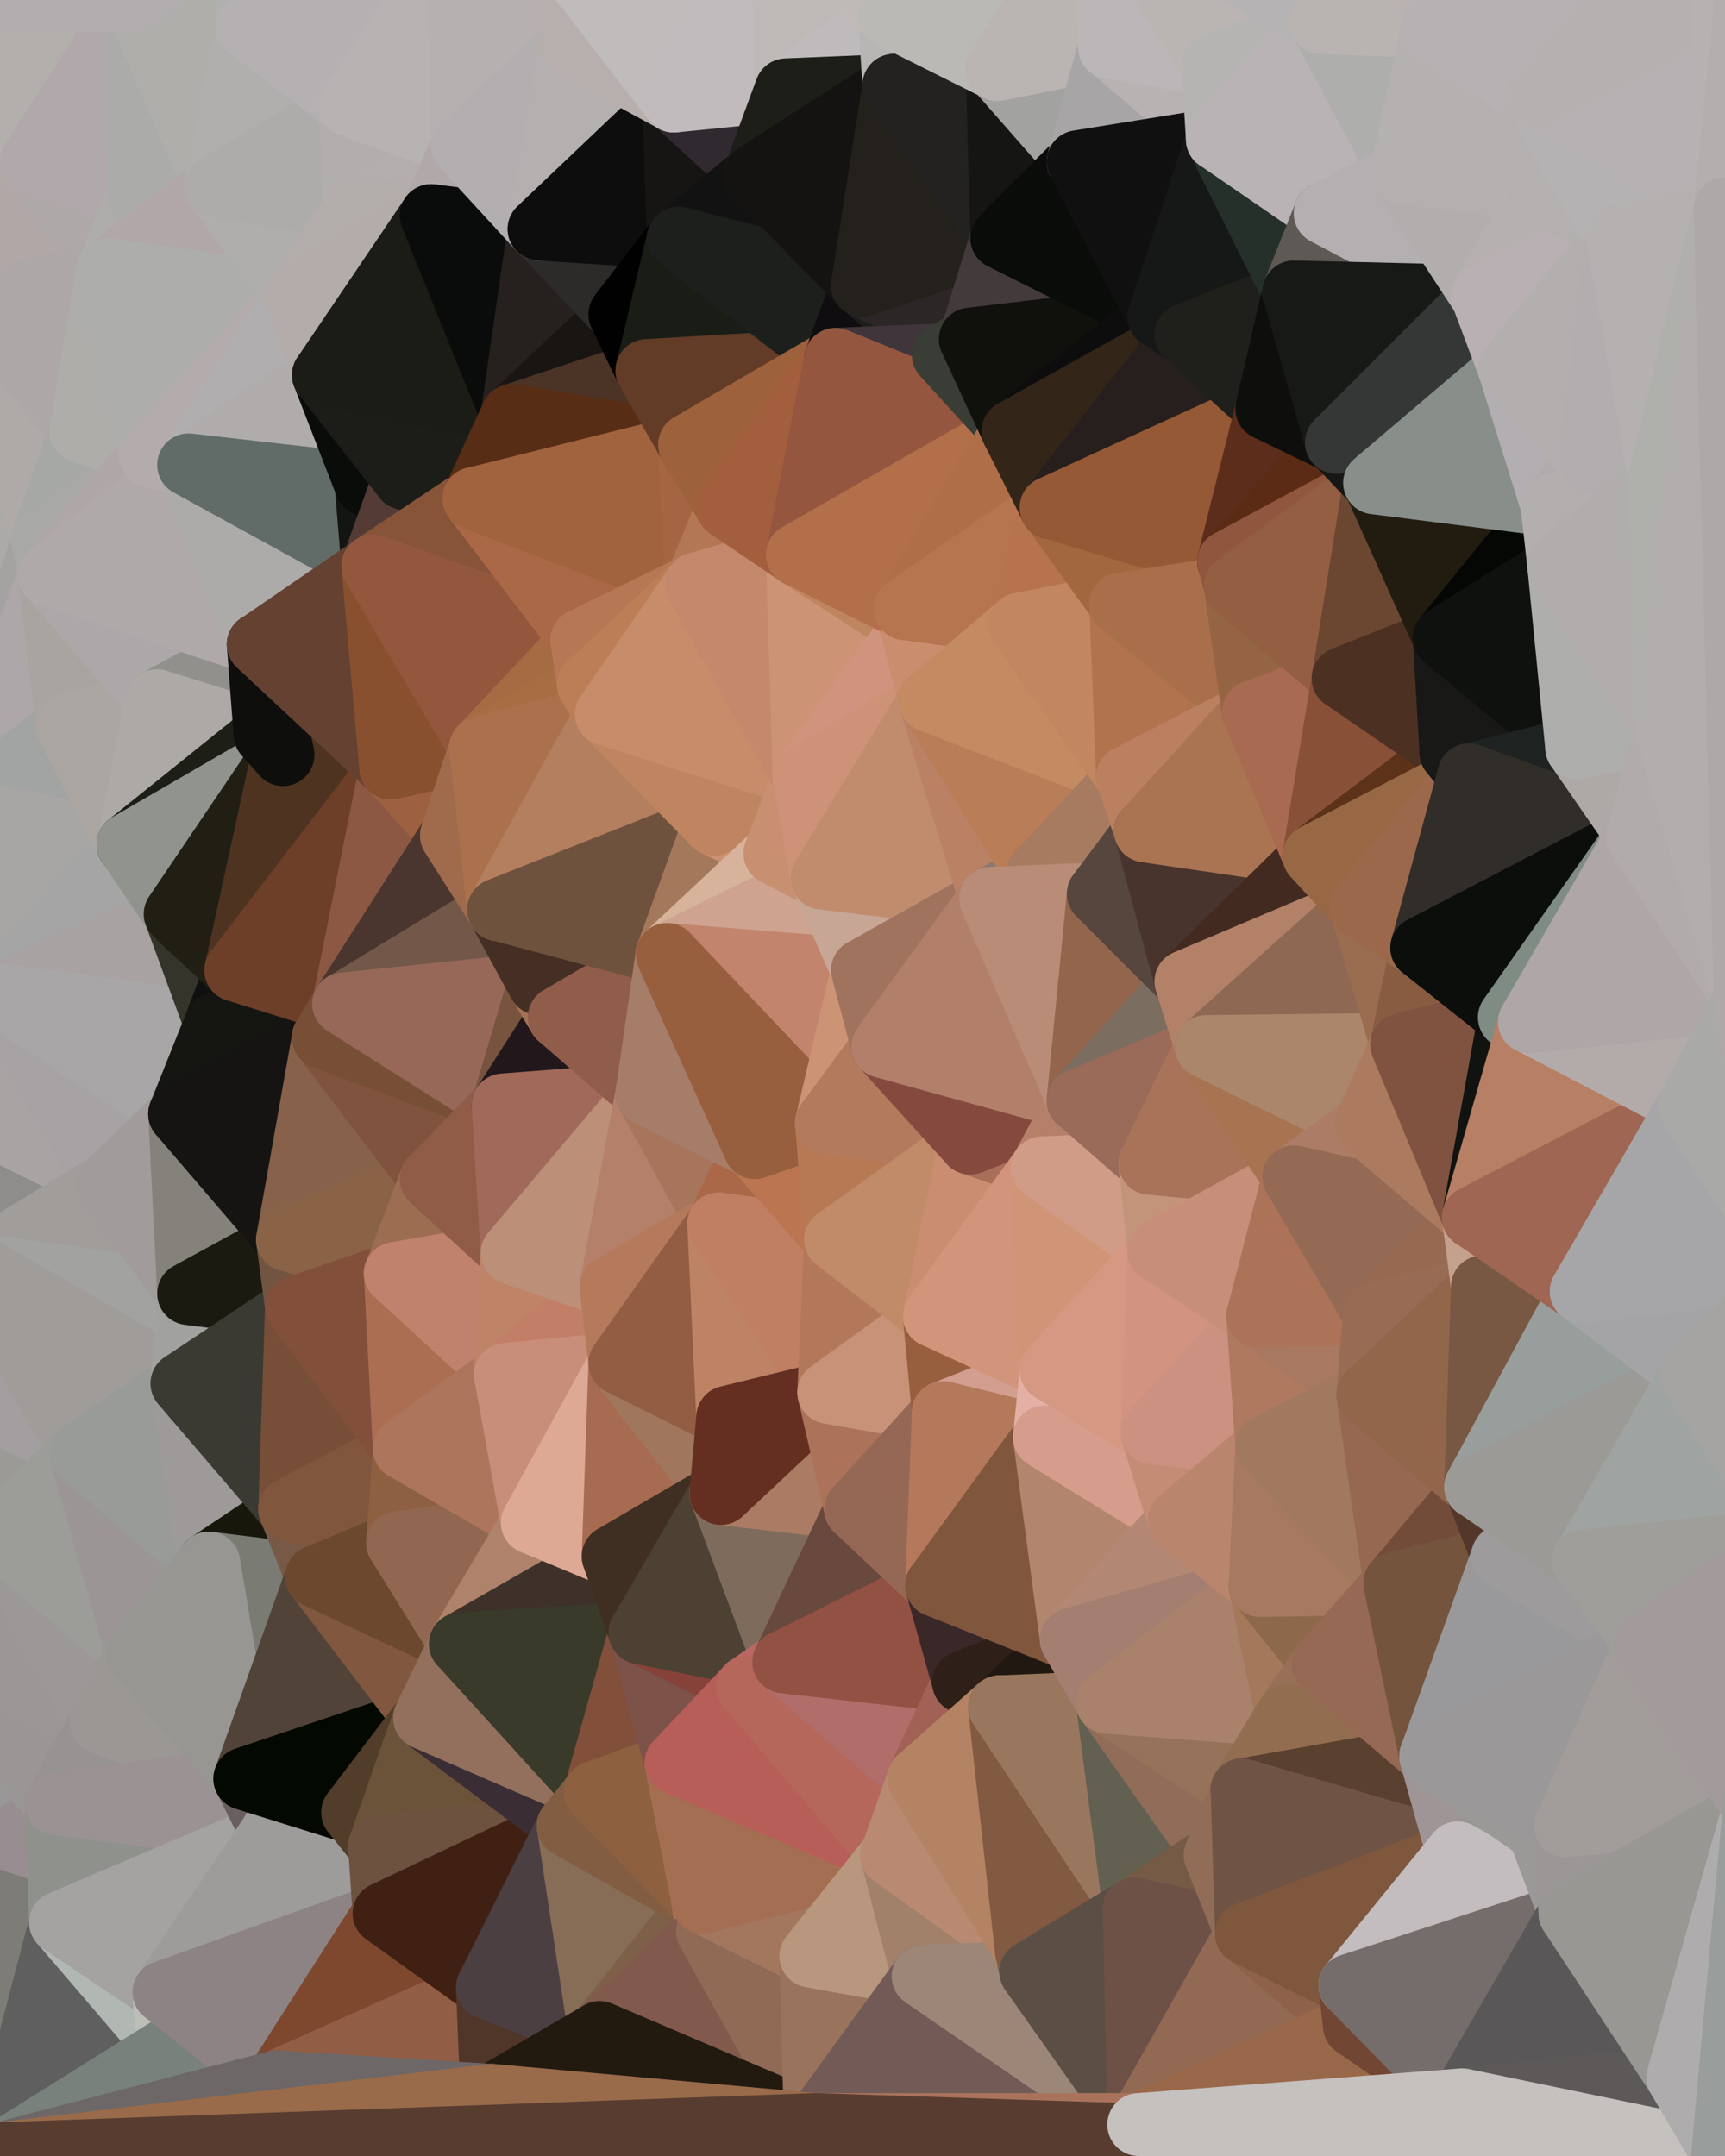 <?xml version="1.0" standalone="yes"?>
<svg width="768" height="960" xmlns="http://www.w3.org/2000/svg" version="1.1" ><polygon points="-59,600 -47,480 -33,16" fill="rgba(168, 164, 165, 1)" stroke="rgba(168, 164, 165, 1)" stroke-width="28" stroke-linejoin="round"/>
		<polygon points="-47,480 -59,600 -11,563" fill="rgba(159, 158, 156, 1)" stroke="rgba(159, 158, 156, 1)" stroke-width="28" stroke-linejoin="round"/>
		<polygon points="-33,16 -47,480 -11,136" fill="rgba(175, 169, 169, 1)" stroke="rgba(175, 169, 169, 1)" stroke-width="28" stroke-linejoin="round"/>
		<polygon points="-47,480 -17,360 -11,136" fill="rgba(174, 165, 168, 1)" stroke="rgba(174, 165, 168, 1)" stroke-width="28" stroke-linejoin="round"/>
		<polygon points="-17,360 -47,480 0,443" fill="rgba(163, 163, 161, 1)" stroke="rgba(163, 163, 161, 1)" stroke-width="28" stroke-linejoin="round"/>
		<polygon points="-59,600 -50,720 -2,683" fill="rgba(160, 151, 152, 1)" stroke="rgba(160, 151, 152, 1)" stroke-width="28" stroke-linejoin="round"/>
		<polygon points="-33,16 -11,136 14,72" fill="rgba(183, 172, 176, 1)" stroke="rgba(183, 172, 176, 1)" stroke-width="28" stroke-linejoin="round"/>
		<polygon points="-11,136 -17,360 19,240" fill="rgba(171, 170, 166, 1)" stroke="rgba(171, 170, 166, 1)" stroke-width="28" stroke-linejoin="round"/>
		<polygon points="19,240 -17,360 22,256" fill="rgba(164, 163, 161, 1)" stroke="rgba(164, 163, 161, 1)" stroke-width="28" stroke-linejoin="round"/>
		<polygon points="-50,720 -22,840 25,803" fill="rgba(152, 152, 152, 1)" stroke="rgba(152, 152, 152, 1)" stroke-width="28" stroke-linejoin="round"/>
		<polygon points="22,256 -17,360 30,323" fill="rgba(173, 167, 169, 1)" stroke="rgba(173, 167, 169, 1)" stroke-width="28" stroke-linejoin="round"/>
		<polygon points="0,0 -33,16 14,72" fill="rgba(178, 172, 172, 1)" stroke="rgba(178, 172, 172, 1)" stroke-width="28" stroke-linejoin="round"/>
		<polygon points="-22,840 -50,720 0,959" fill="rgba(151, 150, 148, 1)" stroke="rgba(151, 150, 148, 1)" stroke-width="28" stroke-linejoin="round"/>
		<polygon points="-11,136 19,240 36,192" fill="rgba(175, 170, 167, 1)" stroke="rgba(175, 170, 167, 1)" stroke-width="28" stroke-linejoin="round"/>
		<polygon points="-59,600 -2,683 36,647" fill="rgba(155, 154, 150, 1)" stroke="rgba(155, 154, 150, 1)" stroke-width="28" stroke-linejoin="round"/>
		<polygon points="25,803 -22,840 27,856" fill="rgba(152, 141, 145, 1)" stroke="rgba(152, 141, 145, 1)" stroke-width="28" stroke-linejoin="round"/>
		<polygon points="-50,720 25,803 45,767" fill="rgba(154, 150, 149, 1)" stroke="rgba(154, 150, 149, 1)" stroke-width="28" stroke-linejoin="round"/>
		<polygon points="-11,563 -59,600 36,647" fill="rgba(163, 159, 160, 1)" stroke="rgba(163, 159, 160, 1)" stroke-width="28" stroke-linejoin="round"/>
		<polygon points="-22,840 0,959 27,856" fill="rgba(125, 124, 119, 1)" stroke="rgba(125, 124, 119, 1)" stroke-width="28" stroke-linejoin="round"/>
		<polygon points="-47,480 -11,563 48,527" fill="rgba(142, 141, 139, 1)" stroke="rgba(142, 141, 139, 1)" stroke-width="28" stroke-linejoin="round"/>
		<polygon points="14,72 -11,136 48,120" fill="rgba(177, 167, 166, 1)" stroke="rgba(177, 167, 166, 1)" stroke-width="28" stroke-linejoin="round"/>
		<polygon points="-2,683 -50,720 45,767" fill="rgba(156, 150, 150, 1)" stroke="rgba(156, 150, 150, 1)" stroke-width="28" stroke-linejoin="round"/>
		<polygon points="0,443 -47,480 48,527" fill="rgba(168, 164, 163, 1)" stroke="rgba(168, 164, 163, 1)" stroke-width="28" stroke-linejoin="round"/>
		<polygon points="30,323 -17,360 57,376" fill="rgba(162, 164, 163, 1)" stroke="rgba(162, 164, 163, 1)" stroke-width="28" stroke-linejoin="round"/>
		<polygon points="-2,683 45,767 61,736" fill="rgba(156, 152, 151, 1)" stroke="rgba(156, 152, 151, 1)" stroke-width="28" stroke-linejoin="round"/>
		<polygon points="-17,360 0,443 57,376" fill="rgba(167, 166, 164, 1)" stroke="rgba(167, 166, 164, 1)" stroke-width="28" stroke-linejoin="round"/>
		<polygon points="14,72 48,120 62,87" fill="rgba(174, 168, 168, 1)" stroke="rgba(174, 168, 168, 1)" stroke-width="28" stroke-linejoin="round"/>
		<polygon points="-11,136 36,192 48,120" fill="rgba(173, 167, 167, 1)" stroke="rgba(173, 167, 167, 1)" stroke-width="28" stroke-linejoin="round"/>
		<polygon points="36,192 19,240 67,203" fill="rgba(166, 168, 165, 1)" stroke="rgba(166, 168, 165, 1)" stroke-width="28" stroke-linejoin="round"/>
		<polygon points="0,0 14,72 60,0" fill="rgba(179, 175, 172, 1)" stroke="rgba(179, 175, 172, 1)" stroke-width="28" stroke-linejoin="round"/>
		<polygon points="27,856 0,959 75,912" fill="rgba(95, 95, 95, 1)" stroke="rgba(95, 95, 95, 1)" stroke-width="28" stroke-linejoin="round"/>
		<polygon points="73,887 27,856 75,912" fill="rgba(177, 183, 179, 1)" stroke="rgba(177, 183, 179, 1)" stroke-width="28" stroke-linejoin="round"/>
		<polygon points="57,376 0,443 78,407" fill="rgba(165, 165, 165, 1)" stroke="rgba(165, 165, 165, 1)" stroke-width="28" stroke-linejoin="round"/>
		<polygon points="22,256 30,323 70,312" fill="rgba(168, 165, 160, 1)" stroke="rgba(168, 165, 160, 1)" stroke-width="28" stroke-linejoin="round"/>
		<polygon points="0,443 48,527 80,496" fill="rgba(167, 163, 164, 1)" stroke="rgba(167, 163, 164, 1)" stroke-width="28" stroke-linejoin="round"/>
		<polygon points="48,527 -11,563 84,576" fill="rgba(161, 157, 154, 1)" stroke="rgba(161, 157, 154, 1)" stroke-width="28" stroke-linejoin="round"/>
		<polygon points="-11,563 81,616 84,576" fill="rgba(162, 162, 160, 1)" stroke="rgba(162, 162, 160, 1)" stroke-width="28" stroke-linejoin="round"/>
		<polygon points="-11,563 36,647 81,616" fill="rgba(160, 156, 153, 1)" stroke="rgba(160, 156, 153, 1)" stroke-width="28" stroke-linejoin="round"/>
		<polygon points="30,323 57,376 70,312" fill="rgba(171, 166, 162, 1)" stroke="rgba(171, 166, 162, 1)" stroke-width="28" stroke-linejoin="round"/>
		<polygon points="36,647 -2,683 61,736" fill="rgba(156, 157, 152, 1)" stroke="rgba(156, 157, 152, 1)" stroke-width="28" stroke-linejoin="round"/>
		<polygon points="36,647 61,736 93,696" fill="rgba(155, 149, 149, 1)" stroke="rgba(155, 149, 149, 1)" stroke-width="28" stroke-linejoin="round"/>
		<polygon points="60,0 14,72 62,87" fill="rgba(177, 168, 171, 1)" stroke="rgba(177, 168, 171, 1)" stroke-width="28" stroke-linejoin="round"/>
		<polygon points="78,407 0,443 96,456" fill="rgba(168, 162, 162, 1)" stroke="rgba(168, 162, 162, 1)" stroke-width="28" stroke-linejoin="round"/>
		<polygon points="0,443 80,496 96,456" fill="rgba(168, 166, 167, 1)" stroke="rgba(168, 166, 167, 1)" stroke-width="28" stroke-linejoin="round"/>
		<polygon points="19,240 22,256 67,203" fill="rgba(168, 168, 166, 1)" stroke="rgba(168, 168, 166, 1)" stroke-width="28" stroke-linejoin="round"/>
		<polygon points="78,407 96,456 105,432" fill="rgba(52, 52, 42, 1)" stroke="rgba(52, 52, 42, 1)" stroke-width="28" stroke-linejoin="round"/>
		<polygon points="48,120 36,192 67,203" fill="rgba(174, 173, 169, 1)" stroke="rgba(174, 173, 169, 1)" stroke-width="28" stroke-linejoin="round"/>
		<polygon points="67,203 22,256 84,207" fill="rgba(175, 166, 167, 1)" stroke="rgba(175, 166, 167, 1)" stroke-width="28" stroke-linejoin="round"/>
		<polygon points="45,767 25,803 109,792" fill="rgba(151, 147, 146, 1)" stroke="rgba(151, 147, 146, 1)" stroke-width="28" stroke-linejoin="round"/>
		<polygon points="62,87 48,120 96,83" fill="rgba(174, 173, 171, 1)" stroke="rgba(174, 173, 171, 1)" stroke-width="28" stroke-linejoin="round"/>
		<polygon points="108,-36 60,0 110,12" fill="rgba(178, 172, 172, 1)" stroke="rgba(178, 172, 172, 1)" stroke-width="28" stroke-linejoin="round"/>
		<polygon points="61,736 45,767 109,792" fill="rgba(155, 151, 148, 1)" stroke="rgba(155, 151, 148, 1)" stroke-width="28" stroke-linejoin="round"/>
		<polygon points="60,0 62,87 96,83" fill="rgba(171, 171, 169, 1)" stroke="rgba(171, 171, 169, 1)" stroke-width="28" stroke-linejoin="round"/>
		<polygon points="81,616 36,647 93,696" fill="rgba(153, 155, 152, 1)" stroke="rgba(153, 155, 152, 1)" stroke-width="28" stroke-linejoin="round"/>
		<polygon points="25,803 27,856 121,816" fill="rgba(143, 145, 140, 1)" stroke="rgba(143, 145, 140, 1)" stroke-width="28" stroke-linejoin="round"/>
		<polygon points="109,792 25,803 121,816" fill="rgba(155, 146, 147, 1)" stroke="rgba(155, 146, 147, 1)" stroke-width="28" stroke-linejoin="round"/>
		<polygon points="22,256 70,312 115,287" fill="rgba(172, 168, 169, 1)" stroke="rgba(172, 168, 169, 1)" stroke-width="28" stroke-linejoin="round"/>
		<polygon points="60,0 96,83 110,12" fill="rgba(175, 174, 170, 1)" stroke="rgba(175, 174, 170, 1)" stroke-width="28" stroke-linejoin="round"/>
		<polygon points="27,856 73,887 121,816" fill="rgba(164, 163, 161, 1)" stroke="rgba(164, 163, 161, 1)" stroke-width="28" stroke-linejoin="round"/>
		<polygon points="115,287 70,312 118,327" fill="rgba(145, 144, 140, 1)" stroke="rgba(145, 144, 140, 1)" stroke-width="28" stroke-linejoin="round"/>
		<polygon points="70,312 57,376 118,327" fill="rgba(173, 169, 166, 1)" stroke="rgba(173, 169, 166, 1)" stroke-width="28" stroke-linejoin="round"/>
		<polygon points="84,207 22,256 115,287" fill="rgba(175, 169, 169, 1)" stroke="rgba(175, 169, 169, 1)" stroke-width="28" stroke-linejoin="round"/>
		<polygon points="0,0 60,0 108,-36" fill="rgba(178, 174, 175, 1)" stroke="rgba(178, 174, 175, 1)" stroke-width="28" stroke-linejoin="round"/>
		<polygon points="80,496 48,527 84,576" fill="rgba(161, 155, 155, 1)" stroke="rgba(161, 155, 155, 1)" stroke-width="28" stroke-linejoin="round"/>
		<polygon points="80,496 84,576 128,552" fill="rgba(133, 130, 123, 1)" stroke="rgba(133, 130, 123, 1)" stroke-width="28" stroke-linejoin="round"/>
		<polygon points="84,576 81,616 132,582" fill="rgba(161, 161, 159, 1)" stroke="rgba(161, 161, 159, 1)" stroke-width="28" stroke-linejoin="round"/>
		<polygon points="128,552 84,576 132,582" fill="rgba(26, 26, 16, 1)" stroke="rgba(26, 26, 16, 1)" stroke-width="28" stroke-linejoin="round"/>
		<polygon points="96,83 48,120 132,132" fill="rgba(177, 167, 168, 1)" stroke="rgba(177, 167, 168, 1)" stroke-width="28" stroke-linejoin="round"/>
		<polygon points="48,120 67,203 132,132" fill="rgba(173, 173, 171, 1)" stroke="rgba(173, 173, 171, 1)" stroke-width="28" stroke-linejoin="round"/>
		<polygon points="67,203 84,207 132,132" fill="rgba(180, 171, 172, 1)" stroke="rgba(180, 171, 172, 1)" stroke-width="28" stroke-linejoin="round"/>
		<polygon points="81,616 93,696 129,672" fill="rgba(158, 154, 153, 1)" stroke="rgba(158, 154, 153, 1)" stroke-width="28" stroke-linejoin="round"/>
		<polygon points="118,327 57,376 126,336" fill="rgba(29, 30, 22, 1)" stroke="rgba(29, 30, 22, 1)" stroke-width="28" stroke-linejoin="round"/>
		<polygon points="73,887 75,912 123,927" fill="rgba(189, 190, 184, 1)" stroke="rgba(189, 190, 184, 1)" stroke-width="28" stroke-linejoin="round"/>
		<polygon points="129,672 93,696 141,702" fill="rgba(23, 23, 11, 1)" stroke="rgba(23, 23, 11, 1)" stroke-width="28" stroke-linejoin="round"/>
		<polygon points="57,376 78,407 126,336" fill="rgba(145, 147, 142, 1)" stroke="rgba(145, 147, 142, 1)" stroke-width="28" stroke-linejoin="round"/>
		<polygon points="105,432 96,456 144,462" fill="rgba(15, 17, 16, 1)" stroke="rgba(15, 17, 16, 1)" stroke-width="28" stroke-linejoin="round"/>
		<polygon points="132,132 84,207 144,167" fill="rgba(176, 174, 175, 1)" stroke="rgba(176, 174, 175, 1)" stroke-width="28" stroke-linejoin="round"/>
		<polygon points="105,432 144,462 153,447" fill="rgba(102, 62, 50, 1)" stroke="rgba(102, 62, 50, 1)" stroke-width="28" stroke-linejoin="round"/>
		<polygon points="96,456 80,496 144,462" fill="rgba(21, 22, 17, 1)" stroke="rgba(21, 22, 17, 1)" stroke-width="28" stroke-linejoin="round"/>
		<polygon points="110,12 96,83 156,47" fill="rgba(176, 175, 173, 1)" stroke="rgba(176, 175, 173, 1)" stroke-width="28" stroke-linejoin="round"/>
		<polygon points="96,83 132,132 158,93" fill="rgba(175, 174, 172, 1)" stroke="rgba(175, 174, 172, 1)" stroke-width="28" stroke-linejoin="round"/>
		<polygon points="109,792 121,816 157,807" fill="rgba(106, 94, 96, 1)" stroke="rgba(106, 94, 96, 1)" stroke-width="28" stroke-linejoin="round"/>
		<polygon points="93,696 109,792 141,702" fill="rgba(122, 123, 115, 1)" stroke="rgba(122, 123, 115, 1)" stroke-width="28" stroke-linejoin="round"/>
		<polygon points="75,912 0,959 123,927" fill="rgba(120, 129, 124, 1)" stroke="rgba(120, 129, 124, 1)" stroke-width="28" stroke-linejoin="round"/>
		<polygon points="93,696 61,736 109,792" fill="rgba(151, 150, 146, 1)" stroke="rgba(151, 150, 146, 1)" stroke-width="28" stroke-linejoin="round"/>
		<polygon points="144,167 84,207 163,216" fill="rgba(176, 172, 171, 1)" stroke="rgba(176, 172, 171, 1)" stroke-width="28" stroke-linejoin="round"/>
		<polygon points="156,47 96,83 158,93" fill="rgba(173, 172, 170, 1)" stroke="rgba(173, 172, 170, 1)" stroke-width="28" stroke-linejoin="round"/>
		<polygon points="84,207 115,287 166,252" fill="rgba(172, 171, 169, 1)" stroke="rgba(172, 171, 169, 1)" stroke-width="28" stroke-linejoin="round"/>
		<polygon points="163,216 84,207 166,252" fill="rgba(97, 108, 104, 1)" stroke="rgba(97, 108, 104, 1)" stroke-width="28" stroke-linejoin="round"/>
		<polygon points="157,807 121,816 169,822" fill="rgba(143, 142, 140, 1)" stroke="rgba(143, 142, 140, 1)" stroke-width="28" stroke-linejoin="round"/>
		<polygon points="81,616 129,672 132,582" fill="rgba(58, 58, 50, 1)" stroke="rgba(58, 58, 50, 1)" stroke-width="28" stroke-linejoin="round"/>
		<polygon points="169,822 121,816 171,852" fill="rgba(150, 147, 140, 1)" stroke="rgba(150, 147, 140, 1)" stroke-width="28" stroke-linejoin="round"/>
		<polygon points="121,816 73,887 171,852" fill="rgba(157, 156, 154, 1)" stroke="rgba(157, 156, 154, 1)" stroke-width="28" stroke-linejoin="round"/>
		<polygon points="80,496 128,552 144,462" fill="rgba(21, 20, 18, 1)" stroke="rgba(21, 20, 18, 1)" stroke-width="28" stroke-linejoin="round"/>
		<polygon points="78,407 105,432 126,336" fill="rgba(33, 31, 19, 1)" stroke="rgba(33, 31, 19, 1)" stroke-width="28" stroke-linejoin="round"/>
		<polygon points="128,552 132,582 176,567" fill="rgba(113, 84, 66, 1)" stroke="rgba(113, 84, 66, 1)" stroke-width="28" stroke-linejoin="round"/>
		<polygon points="73,887 123,927 171,852" fill="rgba(141, 131, 132, 1)" stroke="rgba(141, 131, 132, 1)" stroke-width="28" stroke-linejoin="round"/>
		<polygon points="129,672 141,702 177,687" fill="rgba(120, 89, 71, 1)" stroke="rgba(120, 89, 71, 1)" stroke-width="28" stroke-linejoin="round"/>
		<polygon points="132,582 129,672 180,645" fill="rgba(119, 78, 56, 1)" stroke="rgba(119, 78, 56, 1)" stroke-width="28" stroke-linejoin="round"/>
		<polygon points="129,672 177,687 180,645" fill="rgba(128, 86, 61, 1)" stroke="rgba(128, 86, 61, 1)" stroke-width="28" stroke-linejoin="round"/>
		<polygon points="141,702 109,792 189,765" fill="rgba(81, 67, 56, 1)" stroke="rgba(81, 67, 56, 1)" stroke-width="28" stroke-linejoin="round"/>
		<polygon points="109,792 157,807 189,765" fill="rgba(3, 8, 1, 1)" stroke="rgba(3, 8, 1, 1)" stroke-width="28" stroke-linejoin="round"/>
		<polygon points="144,462 128,552 192,525" fill="rgba(135, 97, 74, 1)" stroke="rgba(135, 97, 74, 1)" stroke-width="28" stroke-linejoin="round"/>
		<polygon points="128,552 176,567 192,525" fill="rgba(138, 99, 70, 1)" stroke="rgba(138, 99, 70, 1)" stroke-width="28" stroke-linejoin="round"/>
		<polygon points="163,216 166,252 180,213" fill="rgba(19, 21, 18, 1)" stroke="rgba(19, 21, 18, 1)" stroke-width="28" stroke-linejoin="round"/>
		<polygon points="144,167 163,216 180,213" fill="rgba(10, 12, 9, 1)" stroke="rgba(10, 12, 9, 1)" stroke-width="28" stroke-linejoin="round"/>
		<polygon points="115,287 126,336 174,342" fill="rgba(84, 55, 47, 1)" stroke="rgba(84, 55, 47, 1)" stroke-width="28" stroke-linejoin="round"/>
		<polygon points="126,336 105,432 174,342" fill="rgba(78, 51, 32, 1)" stroke="rgba(78, 51, 32, 1)" stroke-width="28" stroke-linejoin="round"/>
		<polygon points="115,287 118,327 126,336" fill="rgba(14, 14, 12, 1)" stroke="rgba(14, 14, 12, 1)" stroke-width="28" stroke-linejoin="round"/>
		<polygon points="105,432 153,447 174,342" fill="rgba(109, 63, 40, 1)" stroke="rgba(109, 63, 40, 1)" stroke-width="28" stroke-linejoin="round"/>
		<polygon points="108,-36 110,12 204,-23" fill="rgba(176, 176, 176, 1)" stroke="rgba(176, 176, 176, 1)" stroke-width="28" stroke-linejoin="round"/>
		<polygon points="174,342 153,447 201,372" fill="rgba(140, 88, 67, 1)" stroke="rgba(140, 88, 67, 1)" stroke-width="28" stroke-linejoin="round"/>
		<polygon points="141,702 189,765 205,732" fill="rgba(129, 87, 63, 1)" stroke="rgba(129, 87, 63, 1)" stroke-width="28" stroke-linejoin="round"/>
		<polygon points="156,47 158,93 206,65" fill="rgba(178, 174, 173, 1)" stroke="rgba(178, 174, 173, 1)" stroke-width="28" stroke-linejoin="round"/>
		<polygon points="158,93 192,96 206,65" fill="rgba(180, 174, 174, 1)" stroke="rgba(180, 174, 174, 1)" stroke-width="28" stroke-linejoin="round"/>
		<polygon points="177,687 141,702 205,732" fill="rgba(108, 72, 46, 1)" stroke="rgba(108, 72, 46, 1)" stroke-width="28" stroke-linejoin="round"/>
		<polygon points="110,12 156,47 204,-23" fill="rgba(181, 177, 178, 1)" stroke="rgba(181, 177, 178, 1)" stroke-width="28" stroke-linejoin="round"/>
		<polygon points="176,567 132,582 180,645" fill="rgba(130, 79, 58, 1)" stroke="rgba(130, 79, 58, 1)" stroke-width="28" stroke-linejoin="round"/>
		<polygon points="166,252 115,287 174,342" fill="rgba(101, 65, 49, 1)" stroke="rgba(101, 65, 49, 1)" stroke-width="28" stroke-linejoin="round"/>
		<polygon points="158,93 132,132 192,96" fill="rgba(179, 174, 171, 1)" stroke="rgba(179, 174, 171, 1)" stroke-width="28" stroke-linejoin="round"/>
		<polygon points="180,213 166,252 211,222" fill="rgba(84, 59, 54, 1)" stroke="rgba(84, 59, 54, 1)" stroke-width="28" stroke-linejoin="round"/>
		<polygon points="157,807 169,822 189,765" fill="rgba(82, 61, 42, 1)" stroke="rgba(82, 61, 42, 1)" stroke-width="28" stroke-linejoin="round"/>
		<polygon points="171,852 123,927 217,885" fill="rgba(126, 72, 46, 1)" stroke="rgba(126, 72, 46, 1)" stroke-width="28" stroke-linejoin="round"/>
		<polygon points="174,342 201,372 214,333" fill="rgba(157, 96, 65, 1)" stroke="rgba(157, 96, 65, 1)" stroke-width="28" stroke-linejoin="round"/>
		<polygon points="132,132 144,167 192,96" fill="rgba(180, 172, 170, 1)" stroke="rgba(180, 172, 170, 1)" stroke-width="28" stroke-linejoin="round"/>
		<polygon points="201,372 153,447 222,405" fill="rgba(74, 54, 47, 1)" stroke="rgba(74, 54, 47, 1)" stroke-width="28" stroke-linejoin="round"/>
		<polygon points="217,885 123,927 219,933" fill="rgba(145, 93, 69, 1)" stroke="rgba(145, 93, 69, 1)" stroke-width="28" stroke-linejoin="round"/>
		<polygon points="144,462 192,525 224,492" fill="rgba(128, 83, 62, 1)" stroke="rgba(128, 83, 62, 1)" stroke-width="28" stroke-linejoin="round"/>
		<polygon points="176,567 180,645 225,612" fill="rgba(171, 110, 82, 1)" stroke="rgba(171, 110, 82, 1)" stroke-width="28" stroke-linejoin="round"/>
		<polygon points="153,447 144,462 224,492" fill="rgba(119, 79, 54, 1)" stroke="rgba(119, 79, 54, 1)" stroke-width="28" stroke-linejoin="round"/>
		<polygon points="192,525 176,567 228,558" fill="rgba(156, 109, 81, 1)" stroke="rgba(156, 109, 81, 1)" stroke-width="28" stroke-linejoin="round"/>
		<polygon points="180,213 211,222 228,185" fill="rgba(58, 36, 25, 1)" stroke="rgba(58, 36, 25, 1)" stroke-width="28" stroke-linejoin="round"/>
		<polygon points="144,167 180,213 228,185" fill="rgba(28, 29, 24, 1)" stroke="rgba(28, 29, 24, 1)" stroke-width="28" stroke-linejoin="round"/>
		<polygon points="166,252 174,342 214,333" fill="rgba(136, 80, 47, 1)" stroke="rgba(136, 80, 47, 1)" stroke-width="28" stroke-linejoin="round"/>
		<polygon points="180,645 177,687 237,678" fill="rgba(141, 96, 65, 1)" stroke="rgba(141, 96, 65, 1)" stroke-width="28" stroke-linejoin="round"/>
		<polygon points="176,567 225,612 228,558" fill="rgba(192, 130, 109, 1)" stroke="rgba(192, 130, 109, 1)" stroke-width="28" stroke-linejoin="round"/>
		<polygon points="204,-23 156,47 206,65" fill="rgba(183, 179, 178, 1)" stroke="rgba(183, 179, 178, 1)" stroke-width="28" stroke-linejoin="round"/>
		<polygon points="206,65 192,96 240,102" fill="rgba(177, 168, 169, 1)" stroke="rgba(177, 168, 169, 1)" stroke-width="28" stroke-linejoin="round"/>
		<polygon points="222,405 153,447 240,438" fill="rgba(115, 87, 73, 1)" stroke="rgba(115, 87, 73, 1)" stroke-width="28" stroke-linejoin="round"/>
		<polygon points="153,447 224,492 240,438" fill="rgba(151, 104, 88, 1)" stroke="rgba(151, 104, 88, 1)" stroke-width="28" stroke-linejoin="round"/>
		<polygon points="177,687 205,732 237,678" fill="rgba(145, 103, 81, 1)" stroke="rgba(145, 103, 81, 1)" stroke-width="28" stroke-linejoin="round"/>
		<polygon points="192,96 144,167 228,185" fill="rgba(27, 28, 22, 1)" stroke="rgba(27, 28, 22, 1)" stroke-width="28" stroke-linejoin="round"/>
		<polygon points="240,438 224,492 249,453" fill="rgba(120, 84, 62, 1)" stroke="rgba(120, 84, 62, 1)" stroke-width="28" stroke-linejoin="round"/>
		<polygon points="189,765 169,822 253,813" fill="rgba(107, 83, 57, 1)" stroke="rgba(107, 83, 57, 1)" stroke-width="28" stroke-linejoin="round"/>
		<polygon points="225,612 180,645 237,678" fill="rgba(173, 117, 92, 1)" stroke="rgba(173, 117, 92, 1)" stroke-width="28" stroke-linejoin="round"/>
		<polygon points="204,-23 206,65 254,20" fill="rgba(182, 176, 176, 1)" stroke="rgba(182, 176, 176, 1)" stroke-width="28" stroke-linejoin="round"/>
		<polygon points="252,-17 204,-23 254,20" fill="rgba(182, 176, 176, 1)" stroke="rgba(182, 176, 176, 1)" stroke-width="28" stroke-linejoin="round"/>
		<polygon points="169,822 171,852 253,813" fill="rgba(109, 82, 63, 1)" stroke="rgba(109, 82, 63, 1)" stroke-width="28" stroke-linejoin="round"/>
		<polygon points="192,96 228,185 240,102" fill="rgba(10, 12, 11, 1)" stroke="rgba(10, 12, 11, 1)" stroke-width="28" stroke-linejoin="round"/>
		<polygon points="224,492 192,525 228,558" fill="rgba(144, 92, 71, 1)" stroke="rgba(144, 92, 71, 1)" stroke-width="28" stroke-linejoin="round"/>
		<polygon points="211,222 166,252 259,285" fill="rgba(135, 84, 57, 1)" stroke="rgba(135, 84, 57, 1)" stroke-width="28" stroke-linejoin="round"/>
		<polygon points="166,252 214,333 259,285" fill="rgba(147, 87, 61, 1)" stroke="rgba(147, 87, 61, 1)" stroke-width="28" stroke-linejoin="round"/>
		<polygon points="171,852 217,885 253,813" fill="rgba(64, 32, 19, 1)" stroke="rgba(64, 32, 19, 1)" stroke-width="28" stroke-linejoin="round"/>
		<polygon points="259,285 214,333 262,305" fill="rgba(165, 107, 67, 1)" stroke="rgba(165, 107, 67, 1)" stroke-width="28" stroke-linejoin="round"/>
		<polygon points="217,885 219,933 267,905" fill="rgba(80, 54, 41, 1)" stroke="rgba(80, 54, 41, 1)" stroke-width="28" stroke-linejoin="round"/>
		<polygon points="189,765 253,813 265,798" fill="rgba(58, 45, 52, 1)" stroke="rgba(58, 45, 52, 1)" stroke-width="28" stroke-linejoin="round"/>
		<polygon points="262,305 214,333 270,318" fill="rgba(167, 110, 67, 1)" stroke="rgba(167, 110, 67, 1)" stroke-width="28" stroke-linejoin="round"/>
		<polygon points="228,558 225,612 272,573" fill="rgba(191, 131, 103, 1)" stroke="rgba(191, 131, 103, 1)" stroke-width="28" stroke-linejoin="round"/>
		<polygon points="272,573 225,612 276,607" fill="rgba(194, 126, 103, 1)" stroke="rgba(194, 126, 103, 1)" stroke-width="28" stroke-linejoin="round"/>
		<polygon points="240,102 228,185 276,140" fill="rgba(38, 33, 30, 1)" stroke="rgba(38, 33, 30, 1)" stroke-width="28" stroke-linejoin="round"/>
		<polygon points="237,678 205,732 273,693" fill="rgba(175, 130, 107, 1)" stroke="rgba(175, 130, 107, 1)" stroke-width="28" stroke-linejoin="round"/>
		<polygon points="205,732 189,765 265,798" fill="rgba(147, 112, 93, 1)" stroke="rgba(147, 112, 93, 1)" stroke-width="28" stroke-linejoin="round"/>
		<polygon points="273,693 205,732 285,727" fill="rgba(62, 49, 41, 1)" stroke="rgba(62, 49, 41, 1)" stroke-width="28" stroke-linejoin="round"/>
		<polygon points="276,140 228,185 288,165" fill="rgba(25, 21, 18, 1)" stroke="rgba(25, 21, 18, 1)" stroke-width="28" stroke-linejoin="round"/>
		<polygon points="249,453 224,492 288,487" fill="rgba(34, 23, 27, 1)" stroke="rgba(34, 23, 27, 1)" stroke-width="28" stroke-linejoin="round"/>
		<polygon points="205,732 265,798 285,727" fill="rgba(57, 58, 42, 1)" stroke="rgba(57, 58, 42, 1)" stroke-width="28" stroke-linejoin="round"/>
		<polygon points="225,612 237,678 276,607" fill="rgba(200, 142, 122, 1)" stroke="rgba(200, 142, 122, 1)" stroke-width="28" stroke-linejoin="round"/>
		<polygon points="206,65 240,102 254,20" fill="rgba(179, 175, 176, 1)" stroke="rgba(179, 175, 176, 1)" stroke-width="28" stroke-linejoin="round"/>
		<polygon points="214,333 201,372 222,405" fill="rgba(160, 107, 76, 1)" stroke="rgba(160, 107, 76, 1)" stroke-width="28" stroke-linejoin="round"/>
		<polygon points="240,438 249,453 297,425" fill="rgba(163, 113, 86, 1)" stroke="rgba(163, 113, 86, 1)" stroke-width="28" stroke-linejoin="round"/>
		<polygon points="240,102 276,140 302,106" fill="rgba(44, 43, 41, 1)" stroke="rgba(44, 43, 41, 1)" stroke-width="28" stroke-linejoin="round"/>
		<polygon points="254,20 240,102 300,45" fill="rgba(180, 176, 175, 1)" stroke="rgba(180, 176, 175, 1)" stroke-width="28" stroke-linejoin="round"/>
		<polygon points="222,405 240,438 297,425" fill="rgba(69, 47, 36, 1)" stroke="rgba(69, 47, 36, 1)" stroke-width="28" stroke-linejoin="round"/>
		<polygon points="224,492 228,558 288,487" fill="rgba(161, 105, 90, 1)" stroke="rgba(161, 105, 90, 1)" stroke-width="28" stroke-linejoin="round"/>
		<polygon points="214,333 222,405 270,318" fill="rgba(171, 113, 76, 1)" stroke="rgba(171, 113, 76, 1)" stroke-width="28" stroke-linejoin="round"/>
		<polygon points="253,813 217,885 267,905" fill="rgba(75, 63, 65, 1)" stroke="rgba(75, 63, 65, 1)" stroke-width="28" stroke-linejoin="round"/>
		<polygon points="288,165 228,185 307,198" fill="rgba(75, 52, 38, 1)" stroke="rgba(75, 52, 38, 1)" stroke-width="28" stroke-linejoin="round"/>
		<polygon points="285,727 265,798 301,785" fill="rgba(130, 79, 58, 1)" stroke="rgba(130, 79, 58, 1)" stroke-width="28" stroke-linejoin="round"/>
		<polygon points="228,558 272,573 288,487" fill="rgba(188, 143, 120, 1)" stroke="rgba(188, 143, 120, 1)" stroke-width="28" stroke-linejoin="round"/>
		<polygon points="253,813 267,905 313,847" fill="rgba(135, 109, 86, 1)" stroke="rgba(135, 109, 86, 1)" stroke-width="28" stroke-linejoin="round"/>
		<polygon points="228,185 211,222 307,198" fill="rgba(87, 45, 21, 1)" stroke="rgba(87, 45, 21, 1)" stroke-width="28" stroke-linejoin="round"/>
		<polygon points="300,45 240,102 302,106" fill="rgba(13, 13, 13, 1)" stroke="rgba(13, 13, 13, 1)" stroke-width="28" stroke-linejoin="round"/>
		<polygon points="237,678 273,693 276,607" fill="rgba(221, 169, 148, 1)" stroke="rgba(221, 169, 148, 1)" stroke-width="28" stroke-linejoin="round"/>
		<polygon points="313,847 267,905 315,860" fill="rgba(126, 96, 72, 1)" stroke="rgba(126, 96, 72, 1)" stroke-width="28" stroke-linejoin="round"/>
		<polygon points="249,453 288,487 297,425" fill="rgba(144, 93, 74, 1)" stroke="rgba(144, 93, 74, 1)" stroke-width="28" stroke-linejoin="round"/>
		<polygon points="270,318 222,405 318,367" fill="rgba(180, 127, 95, 1)" stroke="rgba(180, 127, 95, 1)" stroke-width="28" stroke-linejoin="round"/>
		<polygon points="265,798 253,813 313,847" fill="rgba(130, 93, 66, 1)" stroke="rgba(130, 93, 66, 1)" stroke-width="28" stroke-linejoin="round"/>
		<polygon points="211,222 259,285 310,260" fill="rgba(170, 104, 70, 1)" stroke="rgba(170, 104, 70, 1)" stroke-width="28" stroke-linejoin="round"/>
		<polygon points="307,198 211,222 310,260" fill="rgba(161, 99, 62, 1)" stroke="rgba(161, 99, 62, 1)" stroke-width="28" stroke-linejoin="round"/>
		<polygon points="222,405 297,425 318,367" fill="rgba(110, 82, 61, 1)" stroke="rgba(110, 82, 61, 1)" stroke-width="28" stroke-linejoin="round"/>
		<polygon points="276,607 273,693 321,665" fill="rgba(167, 107, 81, 1)" stroke="rgba(167, 107, 81, 1)" stroke-width="28" stroke-linejoin="round"/>
		<polygon points="288,487 272,573 320,545" fill="rgba(180, 128, 106, 1)" stroke="rgba(180, 128, 106, 1)" stroke-width="28" stroke-linejoin="round"/>
		<polygon points="276,607 321,665 324,631" fill="rgba(160, 118, 93, 1)" stroke="rgba(160, 118, 93, 1)" stroke-width="28" stroke-linejoin="round"/>
		<polygon points="307,198 310,260 324,226" fill="rgba(165, 101, 66, 1)" stroke="rgba(165, 101, 66, 1)" stroke-width="28" stroke-linejoin="round"/>
		<polygon points="301,785 265,798 313,847" fill="rgba(141, 96, 63, 1)" stroke="rgba(141, 96, 63, 1)" stroke-width="28" stroke-linejoin="round"/>
		<polygon points="259,285 262,305 310,260" fill="rgba(182, 119, 84, 1)" stroke="rgba(182, 119, 84, 1)" stroke-width="28" stroke-linejoin="round"/>
		<polygon points="262,305 270,318 310,260" fill="rgba(188, 126, 87, 1)" stroke="rgba(188, 126, 87, 1)" stroke-width="28" stroke-linejoin="round"/>
		<polygon points="285,727 301,785 333,751" fill="rgba(125, 82, 73, 1)" stroke="rgba(125, 82, 73, 1)" stroke-width="28" stroke-linejoin="round"/>
		<polygon points="288,487 320,545 336,511" fill="rgba(167, 117, 92, 1)" stroke="rgba(167, 117, 92, 1)" stroke-width="28" stroke-linejoin="round"/>
		<polygon points="300,45 302,106 336,78" fill="rgba(22, 21, 19, 1)" stroke="rgba(22, 21, 19, 1)" stroke-width="28" stroke-linejoin="round"/>
		<polygon points="276,140 288,165 302,106" fill="rgba(1, 1, 1, 1)" stroke="rgba(1, 1, 1, 1)" stroke-width="28" stroke-linejoin="round"/>
		<polygon points="252,-17 254,20 300,45" fill="rgba(183, 175, 173, 1)" stroke="rgba(183, 175, 173, 1)" stroke-width="28" stroke-linejoin="round"/>
		<polygon points="273,693 285,727 321,665" fill="rgba(63, 47, 34, 1)" stroke="rgba(63, 47, 34, 1)" stroke-width="28" stroke-linejoin="round"/>
		<polygon points="300,45 336,78 350,40" fill="rgba(48, 41, 48, 1)" stroke="rgba(48, 41, 48, 1)" stroke-width="28" stroke-linejoin="round"/>
		<polygon points="318,367 297,425 345,380" fill="rgba(164, 120, 91, 1)" stroke="rgba(164, 120, 91, 1)" stroke-width="28" stroke-linejoin="round"/>
		<polygon points="272,573 276,607 320,545" fill="rgba(181, 122, 92, 1)" stroke="rgba(181, 122, 92, 1)" stroke-width="28" stroke-linejoin="round"/>
		<polygon points="324,226 310,260 355,247" fill="rgba(179, 119, 83, 1)" stroke="rgba(179, 119, 83, 1)" stroke-width="28" stroke-linejoin="round"/>
		<polygon points="285,727 333,751 349,740" fill="rgba(134, 66, 57, 1)" stroke="rgba(134, 66, 57, 1)" stroke-width="28" stroke-linejoin="round"/>
		<polygon points="252,-17 300,45 348,-41" fill="rgba(192, 188, 187, 1)" stroke="rgba(192, 188, 187, 1)" stroke-width="28" stroke-linejoin="round"/>
		<polygon points="320,545 276,607 324,631" fill="rgba(147, 93, 67, 1)" stroke="rgba(147, 93, 67, 1)" stroke-width="28" stroke-linejoin="round"/>
		<polygon points="318,367 345,380 358,346" fill="rgba(205, 146, 116, 1)" stroke="rgba(205, 146, 116, 1)" stroke-width="28" stroke-linejoin="round"/>
		<polygon points="321,665 285,727 349,740" fill="rgba(77, 65, 51, 1)" stroke="rgba(77, 65, 51, 1)" stroke-width="28" stroke-linejoin="round"/>
		<polygon points="270,318 318,367 358,346" fill="rgba(191, 133, 96, 1)" stroke="rgba(191, 133, 96, 1)" stroke-width="28" stroke-linejoin="round"/>
		<polygon points="313,847 315,860 361,871" fill="rgba(166, 128, 105, 1)" stroke="rgba(166, 128, 105, 1)" stroke-width="28" stroke-linejoin="round"/>
		<polygon points="348,-41 300,45 350,40" fill="rgba(193, 187, 189, 1)" stroke="rgba(193, 187, 189, 1)" stroke-width="28" stroke-linejoin="round"/>
		<polygon points="336,511 320,545 372,552" fill="rgba(170, 104, 72, 1)" stroke="rgba(170, 104, 72, 1)" stroke-width="28" stroke-linejoin="round"/>
		<polygon points="302,106 288,165 372,160" fill="rgba(26, 29, 22, 1)" stroke="rgba(26, 29, 22, 1)" stroke-width="28" stroke-linejoin="round"/>
		<polygon points="288,165 307,198 372,160" fill="rgba(98, 60, 39, 1)" stroke="rgba(98, 60, 39, 1)" stroke-width="28" stroke-linejoin="round"/>
		<polygon points="345,380 297,425 366,391" fill="rgba(215, 179, 155, 1)" stroke="rgba(215, 179, 155, 1)" stroke-width="28" stroke-linejoin="round"/>
		<polygon points="315,860 267,905 363,946" fill="rgba(129, 89, 77, 1)" stroke="rgba(129, 89, 77, 1)" stroke-width="28" stroke-linejoin="round"/>
		<polygon points="361,871 315,860 363,946" fill="rgba(144, 106, 85, 1)" stroke="rgba(144, 106, 85, 1)" stroke-width="28" stroke-linejoin="round"/>
		<polygon points="267,905 219,933 363,946" fill="rgba(34, 26, 15, 1)" stroke="rgba(34, 26, 15, 1)" stroke-width="28" stroke-linejoin="round"/>
		<polygon points="310,260 270,318 358,346" fill="rgba(199, 140, 106, 1)" stroke="rgba(199, 140, 106, 1)" stroke-width="28" stroke-linejoin="round"/>
		<polygon points="297,425 288,487 336,511" fill="rgba(166, 125, 105, 1)" stroke="rgba(166, 125, 105, 1)" stroke-width="28" stroke-linejoin="round"/>
		<polygon points="320,545 324,631 369,620" fill="rgba(190, 131, 101, 1)" stroke="rgba(190, 131, 101, 1)" stroke-width="28" stroke-linejoin="round"/>
		<polygon points="336,78 302,106 384,127" fill="rgba(18, 18, 18, 1)" stroke="rgba(18, 18, 18, 1)" stroke-width="28" stroke-linejoin="round"/>
		<polygon points="302,106 372,160 384,127" fill="rgba(29, 31, 28, 1)" stroke="rgba(29, 31, 28, 1)" stroke-width="28" stroke-linejoin="round"/>
		<polygon points="366,391 297,425 384,432" fill="rgba(206, 163, 144, 1)" stroke="rgba(206, 163, 144, 1)" stroke-width="28" stroke-linejoin="round"/>
		<polygon points="297,425 368,500 384,432" fill="rgba(194, 132, 109, 1)" stroke="rgba(194, 132, 109, 1)" stroke-width="28" stroke-linejoin="round"/>
		<polygon points="321,665 349,740 381,672" fill="rgba(126, 107, 92, 1)" stroke="rgba(126, 107, 92, 1)" stroke-width="28" stroke-linejoin="round"/>
		<polygon points="369,620 321,665 381,672" fill="rgba(171, 123, 100, 1)" stroke="rgba(171, 123, 100, 1)" stroke-width="28" stroke-linejoin="round"/>
		<polygon points="320,545 369,620 372,552" fill="rgba(192, 127, 99, 1)" stroke="rgba(192, 127, 99, 1)" stroke-width="28" stroke-linejoin="round"/>
		<polygon points="368,500 336,511 372,552" fill="rgba(187, 117, 81, 1)" stroke="rgba(187, 117, 81, 1)" stroke-width="28" stroke-linejoin="round"/>
		<polygon points="307,198 324,226 372,160" fill="rgba(157, 97, 60, 1)" stroke="rgba(157, 97, 60, 1)" stroke-width="28" stroke-linejoin="round"/>
		<polygon points="324,631 321,665 369,620" fill="rgba(100, 47, 33, 1)" stroke="rgba(100, 47, 33, 1)" stroke-width="28" stroke-linejoin="round"/>
		<polygon points="297,425 336,511 368,500" fill="rgba(151, 95, 62, 1)" stroke="rgba(151, 95, 62, 1)" stroke-width="28" stroke-linejoin="round"/>
		<polygon points="358,346 345,380 366,391" fill="rgba(200, 143, 113, 1)" stroke="rgba(200, 143, 113, 1)" stroke-width="28" stroke-linejoin="round"/>
		<polygon points="384,432 368,500 393,466" fill="rgba(204, 147, 117, 1)" stroke="rgba(204, 147, 117, 1)" stroke-width="28" stroke-linejoin="round"/>
		<polygon points="355,247 310,260 358,346" fill="rgba(196, 136, 108, 1)" stroke="rgba(196, 136, 108, 1)" stroke-width="28" stroke-linejoin="round"/>
		<polygon points="348,-41 350,40 396,7" fill="rgba(189, 185, 182, 1)" stroke="rgba(189, 185, 182, 1)" stroke-width="28" stroke-linejoin="round"/>
		<polygon points="313,847 361,871 397,826" fill="rgba(163, 119, 94, 1)" stroke="rgba(163, 119, 94, 1)" stroke-width="28" stroke-linejoin="round"/>
		<polygon points="396,7 350,40 398,38" fill="rgba(191, 187, 188, 1)" stroke="rgba(191, 187, 188, 1)" stroke-width="28" stroke-linejoin="round"/>
		<polygon points="301,785 313,847 397,826" fill="rgba(164, 110, 82, 1)" stroke="rgba(164, 110, 82, 1)" stroke-width="28" stroke-linejoin="round"/>
		<polygon points="333,751 301,785 397,826" fill="rgba(183, 94, 88, 1)" stroke="rgba(183, 94, 88, 1)" stroke-width="28" stroke-linejoin="round"/>
		<polygon points="355,247 358,346 406,280" fill="rgba(204, 147, 117, 1)" stroke="rgba(204, 147, 117, 1)" stroke-width="28" stroke-linejoin="round"/>
		<polygon points="403,271 355,247 406,280" fill="rgba(189, 134, 95, 1)" stroke="rgba(189, 134, 95, 1)" stroke-width="28" stroke-linejoin="round"/>
		<polygon points="324,226 355,247 372,160" fill="rgba(163, 94, 61, 1)" stroke="rgba(163, 94, 61, 1)" stroke-width="28" stroke-linejoin="round"/>
		<polygon points="349,740 333,751 409,792" fill="rgba(186, 103, 99, 1)" stroke="rgba(186, 103, 99, 1)" stroke-width="28" stroke-linejoin="round"/>
		<polygon points="333,751 397,826 409,792" fill="rgba(181, 103, 91, 1)" stroke="rgba(181, 103, 91, 1)" stroke-width="28" stroke-linejoin="round"/>
		<polygon points="406,280 358,346 414,312" fill="rgba(208, 147, 126, 1)" stroke="rgba(208, 147, 126, 1)" stroke-width="28" stroke-linejoin="round"/>
		<polygon points="350,40 336,78 398,38" fill="rgba(29, 30, 24, 1)" stroke="rgba(29, 30, 24, 1)" stroke-width="28" stroke-linejoin="round"/>
		<polygon points="372,552 369,620 416,586" fill="rgba(179, 120, 90, 1)" stroke="rgba(179, 120, 90, 1)" stroke-width="28" stroke-linejoin="round"/>
		<polygon points="381,672 349,740 417,706" fill="rgba(105, 73, 62, 1)" stroke="rgba(105, 73, 62, 1)" stroke-width="28" stroke-linejoin="round"/>
		<polygon points="369,620 381,672 420,629" fill="rgba(172, 114, 90, 1)" stroke="rgba(172, 114, 90, 1)" stroke-width="28" stroke-linejoin="round"/>
		<polygon points="416,586 369,620 420,629" fill="rgba(200, 146, 120, 1)" stroke="rgba(200, 146, 120, 1)" stroke-width="28" stroke-linejoin="round"/>
		<polygon points="384,127 372,160 420,158" fill="rgba(15, 13, 16, 1)" stroke="rgba(15, 13, 16, 1)" stroke-width="28" stroke-linejoin="round"/>
		<polygon points="361,871 363,946 411,880" fill="rgba(153, 115, 92, 1)" stroke="rgba(153, 115, 92, 1)" stroke-width="28" stroke-linejoin="round"/>
		<polygon points="397,826 361,871 411,880" fill="rgba(185, 151, 126, 1)" stroke="rgba(185, 151, 126, 1)" stroke-width="28" stroke-linejoin="round"/>
		<polygon points="336,78 384,127 398,38" fill="rgba(20, 19, 17, 1)" stroke="rgba(20, 19, 17, 1)" stroke-width="28" stroke-linejoin="round"/>
		<polygon points="349,740 409,792 429,749" fill="rgba(177, 109, 106, 1)" stroke="rgba(177, 109, 106, 1)" stroke-width="28" stroke-linejoin="round"/>
		<polygon points="417,706 349,740 429,749" fill="rgba(147, 81, 67, 1)" stroke="rgba(147, 81, 67, 1)" stroke-width="28" stroke-linejoin="round"/>
		<polygon points="368,500 372,552 432,509" fill="rgba(183, 121, 84, 1)" stroke="rgba(183, 121, 84, 1)" stroke-width="28" stroke-linejoin="round"/>
		<polygon points="393,466 368,500 432,509" fill="rgba(179, 122, 93, 1)" stroke="rgba(179, 122, 93, 1)" stroke-width="28" stroke-linejoin="round"/>
		<polygon points="384,127 420,158 432,151" fill="rgba(29, 30, 25, 1)" stroke="rgba(29, 30, 25, 1)" stroke-width="28" stroke-linejoin="round"/>
		<polygon points="366,391 384,432 441,400" fill="rgba(199, 166, 149, 1)" stroke="rgba(199, 166, 149, 1)" stroke-width="28" stroke-linejoin="round"/>
		<polygon points="396,7 398,38 444,31" fill="rgba(183, 182, 180, 1)" stroke="rgba(183, 182, 180, 1)" stroke-width="28" stroke-linejoin="round"/>
		<polygon points="384,127 432,151 446,106" fill="rgba(44, 38, 38, 1)" stroke="rgba(44, 38, 38, 1)" stroke-width="28" stroke-linejoin="round"/>
		<polygon points="429,749 409,792 445,760" fill="rgba(161, 97, 85, 1)" stroke="rgba(161, 97, 85, 1)" stroke-width="28" stroke-linejoin="round"/>
		<polygon points="420,158 372,160 451,192" fill="rgba(64, 53, 59, 1)" stroke="rgba(64, 53, 59, 1)" stroke-width="28" stroke-linejoin="round"/>
		<polygon points="398,38 384,127 446,106" fill="rgba(36, 33, 28, 1)" stroke="rgba(36, 33, 28, 1)" stroke-width="28" stroke-linejoin="round"/>
		<polygon points="372,552 416,586 432,509" fill="rgba(193, 139, 105, 1)" stroke="rgba(193, 139, 105, 1)" stroke-width="28" stroke-linejoin="round"/>
		<polygon points="204,-23 252,-17 348,-41" fill="rgba(184, 180, 179, 1)" stroke="rgba(184, 180, 179, 1)" stroke-width="28" stroke-linejoin="round"/>
		<polygon points="403,271 406,280 454,278" fill="rgba(201, 142, 110, 1)" stroke="rgba(201, 142, 110, 1)" stroke-width="28" stroke-linejoin="round"/>
		<polygon points="372,160 355,247 451,192" fill="rgba(148, 86, 63, 1)" stroke="rgba(148, 86, 63, 1)" stroke-width="28" stroke-linejoin="round"/>
		<polygon points="355,247 403,271 451,192" fill="rgba(179, 111, 74, 1)" stroke="rgba(179, 111, 74, 1)" stroke-width="28" stroke-linejoin="round"/>
		<polygon points="358,346 366,391 414,312" fill="rgba(206, 146, 120, 1)" stroke="rgba(206, 146, 120, 1)" stroke-width="28" stroke-linejoin="round"/>
		<polygon points="406,280 414,312 454,278" fill="rgba(202, 141, 110, 1)" stroke="rgba(202, 141, 110, 1)" stroke-width="28" stroke-linejoin="round"/>
		<polygon points="414,312 366,391 441,400" fill="rgba(193, 140, 109, 1)" stroke="rgba(193, 140, 109, 1)" stroke-width="28" stroke-linejoin="round"/>
		<polygon points="381,672 417,706 420,629" fill="rgba(149, 104, 85, 1)" stroke="rgba(149, 104, 85, 1)" stroke-width="28" stroke-linejoin="round"/>
		<polygon points="457,869 411,880 459,878" fill="rgba(109, 73, 51, 1)" stroke="rgba(109, 73, 51, 1)" stroke-width="28" stroke-linejoin="round"/>
		<polygon points="432,151 420,158 451,192" fill="rgba(58, 61, 54, 1)" stroke="rgba(58, 61, 54, 1)" stroke-width="28" stroke-linejoin="round"/>
		<polygon points="397,826 411,880 457,869" fill="rgba(161, 129, 106, 1)" stroke="rgba(161, 129, 106, 1)" stroke-width="28" stroke-linejoin="round"/>
		<polygon points="384,432 393,466 441,400" fill="rgba(160, 115, 94, 1)" stroke="rgba(160, 115, 94, 1)" stroke-width="28" stroke-linejoin="round"/>
		<polygon points="416,586 420,629 468,610" fill="rgba(151, 95, 62, 1)" stroke="rgba(151, 95, 62, 1)" stroke-width="28" stroke-linejoin="round"/>
		<polygon points="420,629 465,640 468,610" fill="rgba(210, 158, 144, 1)" stroke="rgba(210, 158, 144, 1)" stroke-width="28" stroke-linejoin="round"/>
		<polygon points="451,192 403,271 468,226" fill="rgba(175, 110, 72, 1)" stroke="rgba(175, 110, 72, 1)" stroke-width="28" stroke-linejoin="round"/>
		<polygon points="403,271 454,278 468,226" fill="rgba(182, 117, 79, 1)" stroke="rgba(182, 117, 79, 1)" stroke-width="28" stroke-linejoin="round"/>
		<polygon points="420,629 417,706 465,640" fill="rgba(180, 121, 91, 1)" stroke="rgba(180, 121, 91, 1)" stroke-width="28" stroke-linejoin="round"/>
		<polygon points="432,509 416,586 464,520" fill="rgba(202, 141, 113, 1)" stroke="rgba(202, 141, 113, 1)" stroke-width="28" stroke-linejoin="round"/>
		<polygon points="414,312 441,400 462,389" fill="rgba(186, 129, 100, 1)" stroke="rgba(186, 129, 100, 1)" stroke-width="28" stroke-linejoin="round"/>
		<polygon points="444,31 398,38 446,106" fill="rgba(35, 34, 32, 1)" stroke="rgba(35, 34, 32, 1)" stroke-width="28" stroke-linejoin="round"/>
		<polygon points="417,706 429,749 477,730" fill="rgba(58, 40, 40, 1)" stroke="rgba(58, 40, 40, 1)" stroke-width="28" stroke-linejoin="round"/>
		<polygon points="429,749 445,760 477,730" fill="rgba(46, 31, 24, 1)" stroke="rgba(46, 31, 24, 1)" stroke-width="28" stroke-linejoin="round"/>
		<polygon points="444,31 446,106 480,72" fill="rgba(21, 21, 19, 1)" stroke="rgba(21, 21, 19, 1)" stroke-width="28" stroke-linejoin="round"/>
		<polygon points="432,509 464,520 480,490" fill="rgba(169, 111, 89, 1)" stroke="rgba(169, 111, 89, 1)" stroke-width="28" stroke-linejoin="round"/>
		<polygon points="393,466 432,509 480,490" fill="rgba(133, 73, 62, 1)" stroke="rgba(133, 73, 62, 1)" stroke-width="28" stroke-linejoin="round"/>
		<polygon points="409,792 397,826 457,869" fill="rgba(185, 137, 114, 1)" stroke="rgba(185, 137, 114, 1)" stroke-width="28" stroke-linejoin="round"/>
		<polygon points="477,730 445,760 493,758" fill="rgba(33, 24, 17, 1)" stroke="rgba(33, 24, 17, 1)" stroke-width="28" stroke-linejoin="round"/>
		<polygon points="348,-41 396,7 492,-47" fill="rgba(191, 186, 182, 1)" stroke="rgba(191, 186, 182, 1)" stroke-width="28" stroke-linejoin="round"/>
		<polygon points="396,7 444,31 492,-47" fill="rgba(186, 185, 181, 1)" stroke="rgba(186, 185, 181, 1)" stroke-width="28" stroke-linejoin="round"/>
		<polygon points="441,400 393,466 480,490" fill="rgba(178, 127, 106, 1)" stroke="rgba(178, 127, 106, 1)" stroke-width="28" stroke-linejoin="round"/>
		<polygon points="462,389 441,400 489,398" fill="rgba(140, 120, 111, 1)" stroke="rgba(140, 120, 111, 1)" stroke-width="28" stroke-linejoin="round"/>
		<polygon points="414,312 462,389 502,346" fill="rgba(185, 125, 88, 1)" stroke="rgba(185, 125, 88, 1)" stroke-width="28" stroke-linejoin="round"/>
		<polygon points="468,226 454,278 499,269" fill="rgba(183, 115, 78, 1)" stroke="rgba(183, 115, 78, 1)" stroke-width="28" stroke-linejoin="round"/>
		<polygon points="444,31 480,72 494,21" fill="rgba(162, 162, 160, 1)" stroke="rgba(162, 162, 160, 1)" stroke-width="28" stroke-linejoin="round"/>
		<polygon points="464,520 416,586 468,610" fill="rgba(210, 148, 123, 1)" stroke="rgba(210, 148, 123, 1)" stroke-width="28" stroke-linejoin="round"/>
		<polygon points="123,927 0,959 219,933" fill="rgba(109, 103, 103, 1)" stroke="rgba(109, 103, 103, 1)" stroke-width="28" stroke-linejoin="round"/>
		<polygon points="454,278 414,312 502,346" fill="rgba(196, 138, 98, 1)" stroke="rgba(196, 138, 98, 1)" stroke-width="28" stroke-linejoin="round"/>
		<polygon points="465,640 417,706 477,730" fill="rgba(128, 86, 61, 1)" stroke="rgba(128, 86, 61, 1)" stroke-width="28" stroke-linejoin="round"/>
		<polygon points="411,880 363,946 507,946" fill="rgba(114, 90, 86, 1)" stroke="rgba(114, 90, 86, 1)" stroke-width="28" stroke-linejoin="round"/>
		<polygon points="459,878 411,880 507,946" fill="rgba(156, 134, 120, 1)" stroke="rgba(156, 134, 120, 1)" stroke-width="28" stroke-linejoin="round"/>
		<polygon points="492,-47 444,31 494,21" fill="rgba(186, 181, 178, 1)" stroke="rgba(186, 181, 178, 1)" stroke-width="28" stroke-linejoin="round"/>
		<polygon points="462,389 489,398 510,370" fill="rgba(124, 91, 76, 1)" stroke="rgba(124, 91, 76, 1)" stroke-width="28" stroke-linejoin="round"/>
		<polygon points="502,346 462,389 510,370" fill="rgba(167, 123, 96, 1)" stroke="rgba(167, 123, 96, 1)" stroke-width="28" stroke-linejoin="round"/>
		<polygon points="457,869 459,878 505,850" fill="rgba(118, 86, 71, 1)" stroke="rgba(118, 86, 71, 1)" stroke-width="28" stroke-linejoin="round"/>
		<polygon points="480,490 464,520 512,518" fill="rgba(182, 127, 106, 1)" stroke="rgba(182, 127, 106, 1)" stroke-width="28" stroke-linejoin="round"/>
		<polygon points="468,610 465,640 513,638" fill="rgba(228, 176, 165, 1)" stroke="rgba(228, 176, 165, 1)" stroke-width="28" stroke-linejoin="round"/>
		<polygon points="445,760 409,792 457,869" fill="rgba(180, 131, 99, 1)" stroke="rgba(180, 131, 99, 1)" stroke-width="28" stroke-linejoin="round"/>
		<polygon points="446,106 432,151 516,141" fill="rgba(67, 58, 59, 1)" stroke="rgba(67, 58, 59, 1)" stroke-width="28" stroke-linejoin="round"/>
		<polygon points="432,151 451,192 516,141" fill="rgba(16, 17, 12, 1)" stroke="rgba(16, 17, 12, 1)" stroke-width="28" stroke-linejoin="round"/>
		<polygon points="464,520 468,610 516,557" fill="rgba(208, 149, 119, 1)" stroke="rgba(208, 149, 119, 1)" stroke-width="28" stroke-linejoin="round"/>
		<polygon points="512,518 464,520 516,557" fill="rgba(208, 156, 135, 1)" stroke="rgba(208, 156, 135, 1)" stroke-width="28" stroke-linejoin="round"/>
		<polygon points="445,760 457,869 505,850" fill="rgba(130, 90, 65, 1)" stroke="rgba(130, 90, 65, 1)" stroke-width="28" stroke-linejoin="round"/>
		<polygon points="441,400 480,490 489,398" fill="rgba(185, 140, 119, 1)" stroke="rgba(185, 140, 119, 1)" stroke-width="28" stroke-linejoin="round"/>
		<polygon points="465,640 477,730 525,677" fill="rgba(178, 133, 110, 1)" stroke="rgba(178, 133, 110, 1)" stroke-width="28" stroke-linejoin="round"/>
		<polygon points="513,638 465,640 525,677" fill="rgba(214, 157, 140, 1)" stroke="rgba(214, 157, 140, 1)" stroke-width="28" stroke-linejoin="round"/>
		<polygon points="480,72 446,106 516,141" fill="rgba(10, 12, 9, 1)" stroke="rgba(10, 12, 9, 1)" stroke-width="28" stroke-linejoin="round"/>
		<polygon points="493,758 445,760 505,850" fill="rgba(153, 119, 94, 1)" stroke="rgba(153, 119, 94, 1)" stroke-width="28" stroke-linejoin="round"/>
		<polygon points="499,269 454,278 502,346" fill="rgba(194, 134, 97, 1)" stroke="rgba(194, 134, 97, 1)" stroke-width="28" stroke-linejoin="round"/>
		<polygon points="489,398 480,490 528,437" fill="rgba(147, 101, 77, 1)" stroke="rgba(147, 101, 77, 1)" stroke-width="28" stroke-linejoin="round"/>
		<polygon points="528,437 480,490 537,466" fill="rgba(123, 109, 96, 1)" stroke="rgba(123, 109, 96, 1)" stroke-width="28" stroke-linejoin="round"/>
		<polygon points="494,21 480,72 542,62" fill="rgba(167, 165, 166, 1)" stroke="rgba(167, 165, 166, 1)" stroke-width="28" stroke-linejoin="round"/>
		<polygon points="540,29 494,21 542,62" fill="rgba(184, 178, 178, 1)" stroke="rgba(184, 178, 178, 1)" stroke-width="28" stroke-linejoin="round"/>
		<polygon points="493,758 505,850 541,826" fill="rgba(98, 96, 81, 1)" stroke="rgba(98, 96, 81, 1)" stroke-width="28" stroke-linejoin="round"/>
		<polygon points="480,490 512,518 537,466" fill="rgba(154, 107, 89, 1)" stroke="rgba(154, 107, 89, 1)" stroke-width="28" stroke-linejoin="round"/>
		<polygon points="516,141 451,192 528,149" fill="rgba(13, 13, 13, 1)" stroke="rgba(13, 13, 13, 1)" stroke-width="28" stroke-linejoin="round"/>
		<polygon points="451,192 468,226 528,149" fill="rgba(51, 37, 24, 1)" stroke="rgba(51, 37, 24, 1)" stroke-width="28" stroke-linejoin="round"/>
		<polygon points="468,610 513,638 516,557" fill="rgba(213, 152, 131, 1)" stroke="rgba(213, 152, 131, 1)" stroke-width="28" stroke-linejoin="round"/>
		<polygon points="547,250 499,269 550,261" fill="rgba(159, 101, 63, 1)" stroke="rgba(159, 101, 63, 1)" stroke-width="28" stroke-linejoin="round"/>
		<polygon points="505,850 459,878 507,946" fill="rgba(91, 78, 69, 1)" stroke="rgba(91, 78, 69, 1)" stroke-width="28" stroke-linejoin="round"/>
		<polygon points="493,758 541,826 553,797" fill="rgba(145, 108, 89, 1)" stroke="rgba(145, 108, 89, 1)" stroke-width="28" stroke-linejoin="round"/>
		<polygon points="468,226 499,269 547,250" fill="rgba(162, 103, 63, 1)" stroke="rgba(162, 103, 63, 1)" stroke-width="28" stroke-linejoin="round"/>
		<polygon points="541,826 505,850 555,861" fill="rgba(117, 90, 69, 1)" stroke="rgba(117, 90, 69, 1)" stroke-width="28" stroke-linejoin="round"/>
		<polygon points="499,269 502,346 558,317" fill="rgba(177, 115, 78, 1)" stroke="rgba(177, 115, 78, 1)" stroke-width="28" stroke-linejoin="round"/>
		<polygon points="480,72 516,141 542,62" fill="rgba(16, 16, 16, 1)" stroke="rgba(16, 16, 16, 1)" stroke-width="28" stroke-linejoin="round"/>
		<polygon points="510,370 489,398 528,437" fill="rgba(87, 70, 62, 1)" stroke="rgba(87, 70, 62, 1)" stroke-width="28" stroke-linejoin="round"/>
		<polygon points="525,677 477,730 561,706" fill="rgba(178, 135, 116, 1)" stroke="rgba(178, 135, 116, 1)" stroke-width="28" stroke-linejoin="round"/>
		<polygon points="516,557 513,638 560,586" fill="rgba(210, 147, 129, 1)" stroke="rgba(210, 147, 129, 1)" stroke-width="28" stroke-linejoin="round"/>
		<polygon points="513,638 525,677 564,644" fill="rgba(196, 140, 117, 1)" stroke="rgba(196, 140, 117, 1)" stroke-width="28" stroke-linejoin="round"/>
		<polygon points="528,149 468,226 564,182" fill="rgba(39, 31, 29, 1)" stroke="rgba(39, 31, 29, 1)" stroke-width="28" stroke-linejoin="round"/>
		<polygon points="468,226 547,250 564,182" fill="rgba(149, 89, 53, 1)" stroke="rgba(149, 89, 53, 1)" stroke-width="28" stroke-linejoin="round"/>
		<polygon points="477,730 493,758 561,706" fill="rgba(164, 126, 113, 1)" stroke="rgba(164, 126, 113, 1)" stroke-width="28" stroke-linejoin="round"/>
		<polygon points="550,261 499,269 558,317" fill="rgba(169, 111, 74, 1)" stroke="rgba(169, 111, 74, 1)" stroke-width="28" stroke-linejoin="round"/>
		<polygon points="505,850 507,946 555,861" fill="rgba(109, 81, 70, 1)" stroke="rgba(109, 81, 70, 1)" stroke-width="28" stroke-linejoin="round"/>
		<polygon points="492,-47 494,21 540,29" fill="rgba(187, 183, 184, 1)" stroke="rgba(187, 183, 184, 1)" stroke-width="28" stroke-linejoin="round"/>
		<polygon points="493,758 553,797 573,764" fill="rgba(150, 114, 90, 1)" stroke="rgba(150, 114, 90, 1)" stroke-width="28" stroke-linejoin="round"/>
		<polygon points="502,346 510,370 558,317" fill="rgba(187, 128, 96, 1)" stroke="rgba(187, 128, 96, 1)" stroke-width="28" stroke-linejoin="round"/>
		<polygon points="512,518 516,557 576,524" fill="rgba(195, 148, 122, 1)" stroke="rgba(195, 148, 122, 1)" stroke-width="28" stroke-linejoin="round"/>
		<polygon points="537,466 512,518 576,524" fill="rgba(169, 115, 89, 1)" stroke="rgba(169, 115, 89, 1)" stroke-width="28" stroke-linejoin="round"/>
		<polygon points="516,141 528,149 576,130" fill="rgba(22, 24, 23, 1)" stroke="rgba(22, 24, 23, 1)" stroke-width="28" stroke-linejoin="round"/>
		<polygon points="542,62 516,141 576,130" fill="rgba(22, 24, 23, 1)" stroke="rgba(22, 24, 23, 1)" stroke-width="28" stroke-linejoin="round"/>
		<polygon points="561,706 493,758 573,764" fill="rgba(170, 129, 107, 1)" stroke="rgba(170, 129, 107, 1)" stroke-width="28" stroke-linejoin="round"/>
		<polygon points="560,586 513,638 564,644" fill="rgba(204, 145, 129, 1)" stroke="rgba(204, 145, 129, 1)" stroke-width="28" stroke-linejoin="round"/>
		<polygon points="510,370 528,437 585,381" fill="rgba(72, 52, 45, 1)" stroke="rgba(72, 52, 45, 1)" stroke-width="28" stroke-linejoin="round"/>
		<polygon points="516,557 560,586 576,524" fill="rgba(199, 142, 122, 1)" stroke="rgba(199, 142, 122, 1)" stroke-width="28" stroke-linejoin="round"/>
		<polygon points="528,149 564,182 576,130" fill="rgba(31, 32, 27, 1)" stroke="rgba(31, 32, 27, 1)" stroke-width="28" stroke-linejoin="round"/>
		<polygon points="525,677 561,706 564,644" fill="rgba(185, 133, 109, 1)" stroke="rgba(185, 133, 109, 1)" stroke-width="28" stroke-linejoin="round"/>
		<polygon points="561,706 573,764 589,741" fill="rgba(164, 120, 91, 1)" stroke="rgba(164, 120, 91, 1)" stroke-width="28" stroke-linejoin="round"/>
		<polygon points="542,62 576,130 590,95" fill="rgba(37, 48, 42, 1)" stroke="rgba(37, 48, 42, 1)" stroke-width="28" stroke-linejoin="round"/>
		<polygon points="558,317 510,370 585,381" fill="rgba(170, 116, 82, 1)" stroke="rgba(170, 116, 82, 1)" stroke-width="28" stroke-linejoin="round"/>
		<polygon points="550,261 558,317 598,302" fill="rgba(149, 100, 68, 1)" stroke="rgba(149, 100, 68, 1)" stroke-width="28" stroke-linejoin="round"/>
		<polygon points="564,182 547,250 595,197" fill="rgba(92, 45, 27, 1)" stroke="rgba(92, 45, 27, 1)" stroke-width="28" stroke-linejoin="round"/>
		<polygon points="492,-47 540,29 588,10" fill="rgba(186, 181, 178, 1)" stroke="rgba(186, 181, 178, 1)" stroke-width="28" stroke-linejoin="round"/>
		<polygon points="555,861 507,946 603,902" fill="rgba(146, 105, 83, 1)" stroke="rgba(146, 105, 83, 1)" stroke-width="28" stroke-linejoin="round"/>
		<polygon points="601,884 555,861 603,902" fill="rgba(142, 97, 74, 1)" stroke="rgba(142, 97, 74, 1)" stroke-width="28" stroke-linejoin="round"/>
		<polygon points="585,381 528,437 606,404" fill="rgba(66, 42, 32, 1)" stroke="rgba(66, 42, 32, 1)" stroke-width="28" stroke-linejoin="round"/>
		<polygon points="560,586 564,644 609,621" fill="rgba(175, 121, 95, 1)" stroke="rgba(175, 121, 95, 1)" stroke-width="28" stroke-linejoin="round"/>
		<polygon points="537,466 576,524 608,501" fill="rgba(168, 115, 81, 1)" stroke="rgba(168, 115, 81, 1)" stroke-width="28" stroke-linejoin="round"/>
		<polygon points="540,29 542,62 588,10" fill="rgba(181, 180, 178, 1)" stroke="rgba(181, 180, 178, 1)" stroke-width="28" stroke-linejoin="round"/>
		<polygon points="560,586 609,621 612,585" fill="rgba(168, 120, 97, 1)" stroke="rgba(168, 120, 97, 1)" stroke-width="28" stroke-linejoin="round"/>
		<polygon points="595,197 547,250 612,215" fill="rgba(91, 43, 21, 1)" stroke="rgba(91, 43, 21, 1)" stroke-width="28" stroke-linejoin="round"/>
		<polygon points="561,706 589,741 621,705" fill="rgba(141, 104, 75, 1)" stroke="rgba(141, 104, 75, 1)" stroke-width="28" stroke-linejoin="round"/>
		<polygon points="576,524 560,586 612,585" fill="rgba(172, 115, 88, 1)" stroke="rgba(172, 115, 88, 1)" stroke-width="28" stroke-linejoin="round"/>
		<polygon points="528,437 537,466 606,404" fill="rgba(179, 129, 104, 1)" stroke="rgba(179, 129, 104, 1)" stroke-width="28" stroke-linejoin="round"/>
		<polygon points="606,404 537,466 624,465" fill="rgba(142, 104, 83, 1)" stroke="rgba(142, 104, 83, 1)" stroke-width="28" stroke-linejoin="round"/>
		<polygon points="537,466 608,501 624,465" fill="rgba(171, 134, 107, 1)" stroke="rgba(171, 134, 107, 1)" stroke-width="28" stroke-linejoin="round"/>
		<polygon points="588,10 590,95 624,77" fill="rgba(185, 177, 175, 1)" stroke="rgba(185, 177, 175, 1)" stroke-width="28" stroke-linejoin="round"/>
		<polygon points="564,644 561,706 621,705" fill="rgba(167, 121, 97, 1)" stroke="rgba(167, 121, 97, 1)" stroke-width="28" stroke-linejoin="round"/>
		<polygon points="547,250 550,261 612,215" fill="rgba(144, 86, 62, 1)" stroke="rgba(144, 86, 62, 1)" stroke-width="28" stroke-linejoin="round"/>
		<polygon points="558,317 585,381 598,302" fill="rgba(168, 106, 81, 1)" stroke="rgba(168, 106, 81, 1)" stroke-width="28" stroke-linejoin="round"/>
		<polygon points="576,130 564,182 595,197" fill="rgba(14, 14, 12, 1)" stroke="rgba(14, 14, 12, 1)" stroke-width="28" stroke-linejoin="round"/>
		<polygon points="588,10 542,62 590,95" fill="rgba(185, 179, 181, 1)" stroke="rgba(185, 179, 181, 1)" stroke-width="28" stroke-linejoin="round"/>
		<polygon points="553,797 541,826 555,861" fill="rgba(145, 109, 87, 1)" stroke="rgba(145, 109, 87, 1)" stroke-width="28" stroke-linejoin="round"/>
		<polygon points="606,404 624,465 633,422" fill="rgba(154, 109, 80, 1)" stroke="rgba(154, 109, 80, 1)" stroke-width="28" stroke-linejoin="round"/>
		<polygon points="589,741 573,764 637,782" fill="rgba(152, 112, 87, 1)" stroke="rgba(152, 112, 87, 1)" stroke-width="28" stroke-linejoin="round"/>
		<polygon points="573,764 553,797 637,782" fill="rgba(146, 109, 80, 1)" stroke="rgba(146, 109, 80, 1)" stroke-width="28" stroke-linejoin="round"/>
		<polygon points="492,-47 588,10 636,-42" fill="rgba(181, 179, 180, 1)" stroke="rgba(181, 179, 180, 1)" stroke-width="28" stroke-linejoin="round"/>
		<polygon points="550,261 598,302 612,215" fill="rgba(148, 94, 66, 1)" stroke="rgba(148, 94, 66, 1)" stroke-width="28" stroke-linejoin="round"/>
		<polygon points="598,302 585,381 646,335" fill="rgba(136, 80, 55, 1)" stroke="rgba(136, 80, 55, 1)" stroke-width="28" stroke-linejoin="round"/>
		<polygon points="609,621 564,644 621,705" fill="rgba(161, 121, 95, 1)" stroke="rgba(161, 121, 95, 1)" stroke-width="28" stroke-linejoin="round"/>
		<polygon points="637,782 553,797 649,825" fill="rgba(90, 64, 47, 1)" stroke="rgba(90, 64, 47, 1)" stroke-width="28" stroke-linejoin="round"/>
		<polygon points="553,797 555,861 649,825" fill="rgba(111, 83, 69, 1)" stroke="rgba(111, 83, 69, 1)" stroke-width="28" stroke-linejoin="round"/>
		<polygon points="555,861 601,884 649,825" fill="rgba(127, 87, 61, 1)" stroke="rgba(127, 87, 61, 1)" stroke-width="28" stroke-linejoin="round"/>
		<polygon points="612,215 598,302 643,284" fill="rgba(107, 71, 49, 1)" stroke="rgba(107, 71, 49, 1)" stroke-width="28" stroke-linejoin="round"/>
		<polygon points="588,10 624,77 638,12" fill="rgba(174, 174, 172, 1)" stroke="rgba(174, 174, 172, 1)" stroke-width="28" stroke-linejoin="round"/>
		<polygon points="636,-42 588,10 638,12" fill="rgba(185, 180, 177, 1)" stroke="rgba(185, 180, 177, 1)" stroke-width="28" stroke-linejoin="round"/>
		<polygon points="608,501 576,524 656,542" fill="rgba(172, 124, 102, 1)" stroke="rgba(172, 124, 102, 1)" stroke-width="28" stroke-linejoin="round"/>
		<polygon points="576,524 612,585 656,542" fill="rgba(148, 106, 84, 1)" stroke="rgba(148, 106, 84, 1)" stroke-width="28" stroke-linejoin="round"/>
		<polygon points="609,621 621,705 657,662" fill="rgba(150, 104, 81, 1)" stroke="rgba(150, 104, 81, 1)" stroke-width="28" stroke-linejoin="round"/>
		<polygon points="646,335 585,381 654,345" fill="rgba(92, 50, 25, 1)" stroke="rgba(92, 50, 25, 1)" stroke-width="28" stroke-linejoin="round"/>
		<polygon points="643,284 598,302 646,335" fill="rgba(76, 48, 34, 1)" stroke="rgba(76, 48, 34, 1)" stroke-width="28" stroke-linejoin="round"/>
		<polygon points="656,542 612,585 660,573" fill="rgba(151, 105, 81, 1)" stroke="rgba(151, 105, 81, 1)" stroke-width="28" stroke-linejoin="round"/>
		<polygon points="590,95 576,130 660,132" fill="rgba(94, 89, 85, 1)" stroke="rgba(94, 89, 85, 1)" stroke-width="28" stroke-linejoin="round"/>
		<polygon points="624,77 590,95 660,132" fill="rgba(180, 176, 177, 1)" stroke="rgba(180, 176, 177, 1)" stroke-width="28" stroke-linejoin="round"/>
		<polygon points="576,130 595,197 660,132" fill="rgba(23, 25, 22, 1)" stroke="rgba(23, 25, 22, 1)" stroke-width="28" stroke-linejoin="round"/>
		<polygon points="585,381 606,404 654,345" fill="rgba(152, 104, 68, 1)" stroke="rgba(152, 104, 68, 1)" stroke-width="28" stroke-linejoin="round"/>
		<polygon points="603,902 507,946 651,935" fill="rgba(153, 104, 74, 1)" stroke="rgba(153, 104, 74, 1)" stroke-width="28" stroke-linejoin="round"/>
		<polygon points="621,705 589,741 637,782" fill="rgba(150, 105, 84, 1)" stroke="rgba(150, 105, 84, 1)" stroke-width="28" stroke-linejoin="round"/>
		<polygon points="657,662 621,705 669,693" fill="rgba(114, 76, 57, 1)" stroke="rgba(114, 76, 57, 1)" stroke-width="28" stroke-linejoin="round"/>
		<polygon points="633,422 624,465 672,453" fill="rgba(136, 92, 65, 1)" stroke="rgba(136, 92, 65, 1)" stroke-width="28" stroke-linejoin="round"/>
		<polygon points="595,197 612,215 672,164" fill="rgba(23, 23, 21, 1)" stroke="rgba(23, 23, 21, 1)" stroke-width="28" stroke-linejoin="round"/>
		<polygon points="660,132 595,197 672,164" fill="rgba(53, 55, 54, 1)" stroke="rgba(53, 55, 54, 1)" stroke-width="28" stroke-linejoin="round"/>
		<polygon points="612,585 609,621 660,573" fill="rgba(152, 107, 84, 1)" stroke="rgba(152, 107, 84, 1)" stroke-width="28" stroke-linejoin="round"/>
		<polygon points="606,404 633,422 654,345" fill="rgba(155, 104, 75, 1)" stroke="rgba(155, 104, 75, 1)" stroke-width="28" stroke-linejoin="round"/>
		<polygon points="638,12 624,77 684,44" fill="rgba(181, 177, 176, 1)" stroke="rgba(181, 177, 176, 1)" stroke-width="28" stroke-linejoin="round"/>
		<polygon points="624,77 660,132 686,85" fill="rgba(178, 174, 173, 1)" stroke="rgba(178, 174, 173, 1)" stroke-width="28" stroke-linejoin="round"/>
		<polygon points="637,782 649,825 685,815" fill="rgba(159, 149, 150, 1)" stroke="rgba(159, 149, 150, 1)" stroke-width="28" stroke-linejoin="round"/>
		<polygon points="108,-36 204,-23 348,-41" fill="rgba(178, 179, 174, 1)" stroke="rgba(178, 179, 174, 1)" stroke-width="28" stroke-linejoin="round"/>
		<polygon points="612,215 643,284 691,225" fill="rgba(34, 28, 16, 1)" stroke="rgba(34, 28, 16, 1)" stroke-width="28" stroke-linejoin="round"/>
		<polygon points="684,44 624,77 686,85" fill="rgba(181, 175, 175, 1)" stroke="rgba(181, 175, 175, 1)" stroke-width="28" stroke-linejoin="round"/>
		<polygon points="691,225 643,284 694,252" fill="rgba(5, 7, 4, 1)" stroke="rgba(5, 7, 4, 1)" stroke-width="28" stroke-linejoin="round"/>
		<polygon points="672,164 612,215 691,225" fill="rgba(136, 142, 138, 1)" stroke="rgba(136, 142, 138, 1)" stroke-width="28" stroke-linejoin="round"/>
		<polygon points="624,465 608,501 656,542" fill="rgba(172, 122, 95, 1)" stroke="rgba(172, 122, 95, 1)" stroke-width="28" stroke-linejoin="round"/>
		<polygon points="601,884 603,902 651,935" fill="rgba(113, 70, 51, 1)" stroke="rgba(113, 70, 51, 1)" stroke-width="28" stroke-linejoin="round"/>
		<polygon points="609,621 657,662 660,573" fill="rgba(146, 102, 75, 1)" stroke="rgba(146, 102, 75, 1)" stroke-width="28" stroke-linejoin="round"/>
		<polygon points="685,815 649,825 699,852" fill="rgba(150, 149, 147, 1)" stroke="rgba(150, 149, 147, 1)" stroke-width="28" stroke-linejoin="round"/>
		<polygon points="624,465 656,542 672,453" fill="rgba(128, 83, 64, 1)" stroke="rgba(128, 83, 64, 1)" stroke-width="28" stroke-linejoin="round"/>
		<polygon points="621,705 637,782 669,693" fill="rgba(116, 84, 61, 1)" stroke="rgba(116, 84, 61, 1)" stroke-width="28" stroke-linejoin="round"/>
		<polygon points="646,335 654,345 702,333" fill="rgba(17, 17, 17, 1)" stroke="rgba(17, 17, 17, 1)" stroke-width="28" stroke-linejoin="round"/>
		<polygon points="649,825 601,884 699,852" fill="rgba(195, 189, 191, 1)" stroke="rgba(195, 189, 191, 1)" stroke-width="28" stroke-linejoin="round"/>
		<polygon points="601,884 651,935 699,852" fill="rgba(117, 109, 107, 1)" stroke="rgba(117, 109, 107, 1)" stroke-width="28" stroke-linejoin="round"/>
		<polygon points="672,164 691,225 708,205" fill="rgba(179, 174, 178, 1)" stroke="rgba(179, 174, 178, 1)" stroke-width="28" stroke-linejoin="round"/>
		<polygon points="656,542 660,573 704,575" fill="rgba(196, 161, 141, 1)" stroke="rgba(196, 161, 141, 1)" stroke-width="28" stroke-linejoin="round"/>
		<polygon points="643,284 646,335 702,333" fill="rgba(24, 24, 22, 1)" stroke="rgba(24, 24, 22, 1)" stroke-width="28" stroke-linejoin="round"/>
		<polygon points="697,813 685,815 699,852" fill="rgba(154, 153, 151, 1)" stroke="rgba(154, 153, 151, 1)" stroke-width="28" stroke-linejoin="round"/>
		<polygon points="672,453 656,542 681,455" fill="rgba(17, 19, 16, 1)" stroke="rgba(17, 19, 16, 1)" stroke-width="28" stroke-linejoin="round"/>
		<polygon points="686,85 660,132 720,105" fill="rgba(182, 176, 176, 1)" stroke="rgba(182, 176, 176, 1)" stroke-width="28" stroke-linejoin="round"/>
		<polygon points="657,662 669,693 705,695" fill="rgba(83, 55, 43, 1)" stroke="rgba(83, 55, 43, 1)" stroke-width="28" stroke-linejoin="round"/>
		<polygon points="694,252 643,284 702,333" fill="rgba(15, 17, 14, 1)" stroke="rgba(15, 17, 14, 1)" stroke-width="28" stroke-linejoin="round"/>
		<polygon points="702,333 654,345 729,372" fill="rgba(30, 34, 33, 1)" stroke="rgba(30, 34, 33, 1)" stroke-width="28" stroke-linejoin="round"/>
		<polygon points="660,573 657,662 704,575" fill="rgba(120, 88, 67, 1)" stroke="rgba(120, 88, 67, 1)" stroke-width="28" stroke-linejoin="round"/>
		<polygon points="637,782 685,815 697,813" fill="rgba(154, 153, 151, 1)" stroke="rgba(154, 153, 151, 1)" stroke-width="28" stroke-linejoin="round"/>
		<polygon points="636,-42 638,12 732,-14" fill="rgba(186, 178, 176, 1)" stroke="rgba(186, 178, 176, 1)" stroke-width="28" stroke-linejoin="round"/>
		<polygon points="638,12 684,44 732,-14" fill="rgba(182, 178, 179, 1)" stroke="rgba(182, 178, 179, 1)" stroke-width="28" stroke-linejoin="round"/>
		<polygon points="669,693 637,782 733,732" fill="rgba(153, 153, 155, 1)" stroke="rgba(153, 153, 155, 1)" stroke-width="28" stroke-linejoin="round"/>
		<polygon points="705,695 669,693 733,732" fill="rgba(157, 155, 156, 1)" stroke="rgba(157, 155, 156, 1)" stroke-width="28" stroke-linejoin="round"/>
		<polygon points="654,345 633,422 729,372" fill="rgba(49, 46, 41, 1)" stroke="rgba(49, 46, 41, 1)" stroke-width="28" stroke-linejoin="round"/>
		<polygon points="633,422 672,453 729,372" fill="rgba(12, 14, 11, 1)" stroke="rgba(12, 14, 11, 1)" stroke-width="28" stroke-linejoin="round"/>
		<polygon points="660,132 672,164 720,105" fill="rgba(185, 176, 179, 1)" stroke="rgba(185, 176, 179, 1)" stroke-width="28" stroke-linejoin="round"/>
		<polygon points="637,782 697,813 733,732" fill="rgba(154, 152, 153, 1)" stroke="rgba(154, 152, 153, 1)" stroke-width="28" stroke-linejoin="round"/>
		<polygon points="672,453 681,455 729,372" fill="rgba(127, 140, 131, 1)" stroke="rgba(127, 140, 131, 1)" stroke-width="28" stroke-linejoin="round"/>
		<polygon points="708,205 691,225 739,213" fill="rgba(176, 172, 173, 1)" stroke="rgba(176, 172, 173, 1)" stroke-width="28" stroke-linejoin="round"/>
		<polygon points="699,852 651,935 747,925" fill="rgba(89, 87, 88, 1)" stroke="rgba(89, 87, 88, 1)" stroke-width="28" stroke-linejoin="round"/>
		<polygon points="702,333 729,372 742,325" fill="rgba(174, 169, 166, 1)" stroke="rgba(174, 169, 166, 1)" stroke-width="28" stroke-linejoin="round"/>
		<polygon points="691,225 694,252 739,213" fill="rgba(179, 175, 174, 1)" stroke="rgba(179, 175, 174, 1)" stroke-width="28" stroke-linejoin="round"/>
		<polygon points="704,575 657,662 753,612" fill="rgba(152, 158, 156, 1)" stroke="rgba(152, 158, 156, 1)" stroke-width="28" stroke-linejoin="round"/>
		<polygon points="657,662 705,695 753,612" fill="rgba(155, 154, 150, 1)" stroke="rgba(155, 154, 150, 1)" stroke-width="28" stroke-linejoin="round"/>
		<polygon points="681,455 656,542 752,492" fill="rgba(183, 127, 100, 1)" stroke="rgba(183, 127, 100, 1)" stroke-width="28" stroke-linejoin="round"/>
		<polygon points="656,542 704,575 752,492" fill="rgba(159, 102, 83, 1)" stroke="rgba(159, 102, 83, 1)" stroke-width="28" stroke-linejoin="round"/>
		<polygon points="694,252 702,333 742,325" fill="rgba(174, 174, 172, 1)" stroke="rgba(174, 174, 172, 1)" stroke-width="28" stroke-linejoin="round"/>
		<polygon points="684,44 686,85 720,105" fill="rgba(180, 176, 175, 1)" stroke="rgba(180, 176, 175, 1)" stroke-width="28" stroke-linejoin="round"/>
		<polygon points="747,925 651,935 767,959" fill="rgba(93, 89, 88, 1)" stroke="rgba(93, 89, 88, 1)" stroke-width="28" stroke-linejoin="round"/>
		<polygon points="672,164 708,205 720,105" fill="rgba(179, 175, 174, 1)" stroke="rgba(179, 175, 174, 1)" stroke-width="28" stroke-linejoin="round"/>
		<polygon points="681,455 752,492 777,445" fill="rgba(179, 171, 169, 1)" stroke="rgba(179, 171, 169, 1)" stroke-width="28" stroke-linejoin="round"/>
		<polygon points="732,-14 767,0 780,-26" fill="rgba(186, 176, 177, 1)" stroke="rgba(186, 176, 177, 1)" stroke-width="28" stroke-linejoin="round"/>
		<polygon points="729,372 681,455 777,445" fill="rgba(175, 166, 167, 1)" stroke="rgba(175, 166, 167, 1)" stroke-width="28" stroke-linejoin="round"/>
		<polygon points="697,813 699,852 781,805" fill="rgba(156, 150, 150, 1)" stroke="rgba(156, 150, 150, 1)" stroke-width="28" stroke-linejoin="round"/>
		<polygon points="733,732 697,813 781,805" fill="rgba(162, 157, 154, 1)" stroke="rgba(162, 157, 154, 1)" stroke-width="28" stroke-linejoin="round"/>
		<polygon points="684,44 720,105 768,93" fill="rgba(180, 178, 179, 1)" stroke="rgba(180, 178, 179, 1)" stroke-width="28" stroke-linejoin="round"/>
		<polygon points="767,0 684,44 768,93" fill="rgba(182, 178, 179, 1)" stroke="rgba(182, 178, 179, 1)" stroke-width="28" stroke-linejoin="round"/>
		<polygon points="732,-14 684,44 767,0" fill="rgba(182, 176, 176, 1)" stroke="rgba(182, 176, 176, 1)" stroke-width="28" stroke-linejoin="round"/>
		<polygon points="720,105 708,205 739,213" fill="rgba(178, 174, 175, 1)" stroke="rgba(178, 174, 175, 1)" stroke-width="28" stroke-linejoin="round"/>
		<polygon points="704,575 753,612 800,565" fill="rgba(164, 164, 166, 1)" stroke="rgba(164, 164, 166, 1)" stroke-width="28" stroke-linejoin="round"/>
		<polygon points="219,933 0,959 363,946" fill="rgba(153, 107, 74, 1)" stroke="rgba(153, 107, 74, 1)" stroke-width="28" stroke-linejoin="round"/>
		<polygon points="108,-36 348,-41 492,-47" fill="rgba(187, 186, 184, 1)" stroke="rgba(187, 186, 184, 1)" stroke-width="28" stroke-linejoin="round"/>
		<polygon points="739,213 694,252 742,325" fill="rgba(177, 173, 172, 1)" stroke="rgba(177, 173, 172, 1)" stroke-width="28" stroke-linejoin="round"/>
		<polygon points="507,946 363,946 767,959" fill="rgba(169, 115, 91, 1)" stroke="rgba(169, 115, 91, 1)" stroke-width="28" stroke-linejoin="round"/>
		<polygon points="363,946 0,959 767,959" fill="rgba(88, 60, 48, 1)" stroke="rgba(88, 60, 48, 1)" stroke-width="28" stroke-linejoin="round"/>
		<polygon points="651,935 507,946 767,959" fill="rgba(197, 193, 190, 1)" stroke="rgba(197, 193, 190, 1)" stroke-width="28" stroke-linejoin="round"/>
		<polygon points="720,105 739,213 768,93" fill="rgba(181, 177, 176, 1)" stroke="rgba(181, 177, 176, 1)" stroke-width="28" stroke-linejoin="round"/>
		<polygon points="739,213 742,325 768,93" fill="rgba(175, 176, 171, 1)" stroke="rgba(175, 176, 171, 1)" stroke-width="28" stroke-linejoin="round"/>
		<polygon points="742,325 729,372 777,445" fill="rgba(177, 171, 171, 1)" stroke="rgba(177, 171, 171, 1)" stroke-width="28" stroke-linejoin="round"/>
		<polygon points="768,93 742,325 777,445" fill="rgba(178, 174, 173, 1)" stroke="rgba(178, 174, 173, 1)" stroke-width="28" stroke-linejoin="round"/>
		<polygon points="636,-42 732,-14 780,-26" fill="rgba(179, 178, 176, 1)" stroke="rgba(179, 178, 176, 1)" stroke-width="28" stroke-linejoin="round"/>
		<polygon points="767,0 768,93 780,-26" fill="rgba(182, 178, 177, 1)" stroke="rgba(182, 178, 177, 1)" stroke-width="28" stroke-linejoin="round"/>
		<polygon points="699,852 747,925 781,805" fill="rgba(152, 151, 147, 1)" stroke="rgba(152, 151, 147, 1)" stroke-width="28" stroke-linejoin="round"/>
		<polygon points="747,925 767,959 781,805" fill="rgba(174, 172, 173, 1)" stroke="rgba(174, 172, 173, 1)" stroke-width="28" stroke-linejoin="round"/>
		<polygon points="752,492 704,575 800,565" fill="rgba(166, 166, 168, 1)" stroke="rgba(166, 166, 168, 1)" stroke-width="28" stroke-linejoin="round"/>
		<polygon points="777,445 752,492 800,565" fill="rgba(169, 169, 167, 1)" stroke="rgba(169, 169, 167, 1)" stroke-width="28" stroke-linejoin="round"/>
		<polygon points="780,-26 768,93 800,565" fill="rgba(179, 175, 174, 1)" stroke="rgba(179, 175, 174, 1)" stroke-width="28" stroke-linejoin="round"/>
		<polygon points="768,93 777,445 800,565" fill="rgba(174, 168, 168, 1)" stroke="rgba(174, 168, 168, 1)" stroke-width="28" stroke-linejoin="round"/>
		<polygon points="753,612 705,695 801,685" fill="rgba(159, 163, 162, 1)" stroke="rgba(159, 163, 162, 1)" stroke-width="28" stroke-linejoin="round"/>
		<polygon points="705,695 733,732 801,685" fill="rgba(159, 158, 154, 1)" stroke="rgba(159, 158, 154, 1)" stroke-width="28" stroke-linejoin="round"/>
		<polygon points="733,732 781,805 801,685" fill="rgba(163, 154, 155, 1)" stroke="rgba(163, 154, 155, 1)" stroke-width="28" stroke-linejoin="round"/>
		<polygon points="781,805 767,959 801,685" fill="rgba(153, 157, 156, 1)" stroke="rgba(153, 157, 156, 1)" stroke-width="28" stroke-linejoin="round"/>
		<polygon points="800,565 753,612 801,685" fill="rgba(165, 164, 162, 1)" stroke="rgba(165, 164, 162, 1)" stroke-width="28" stroke-linejoin="round"/>
		
	</svg>